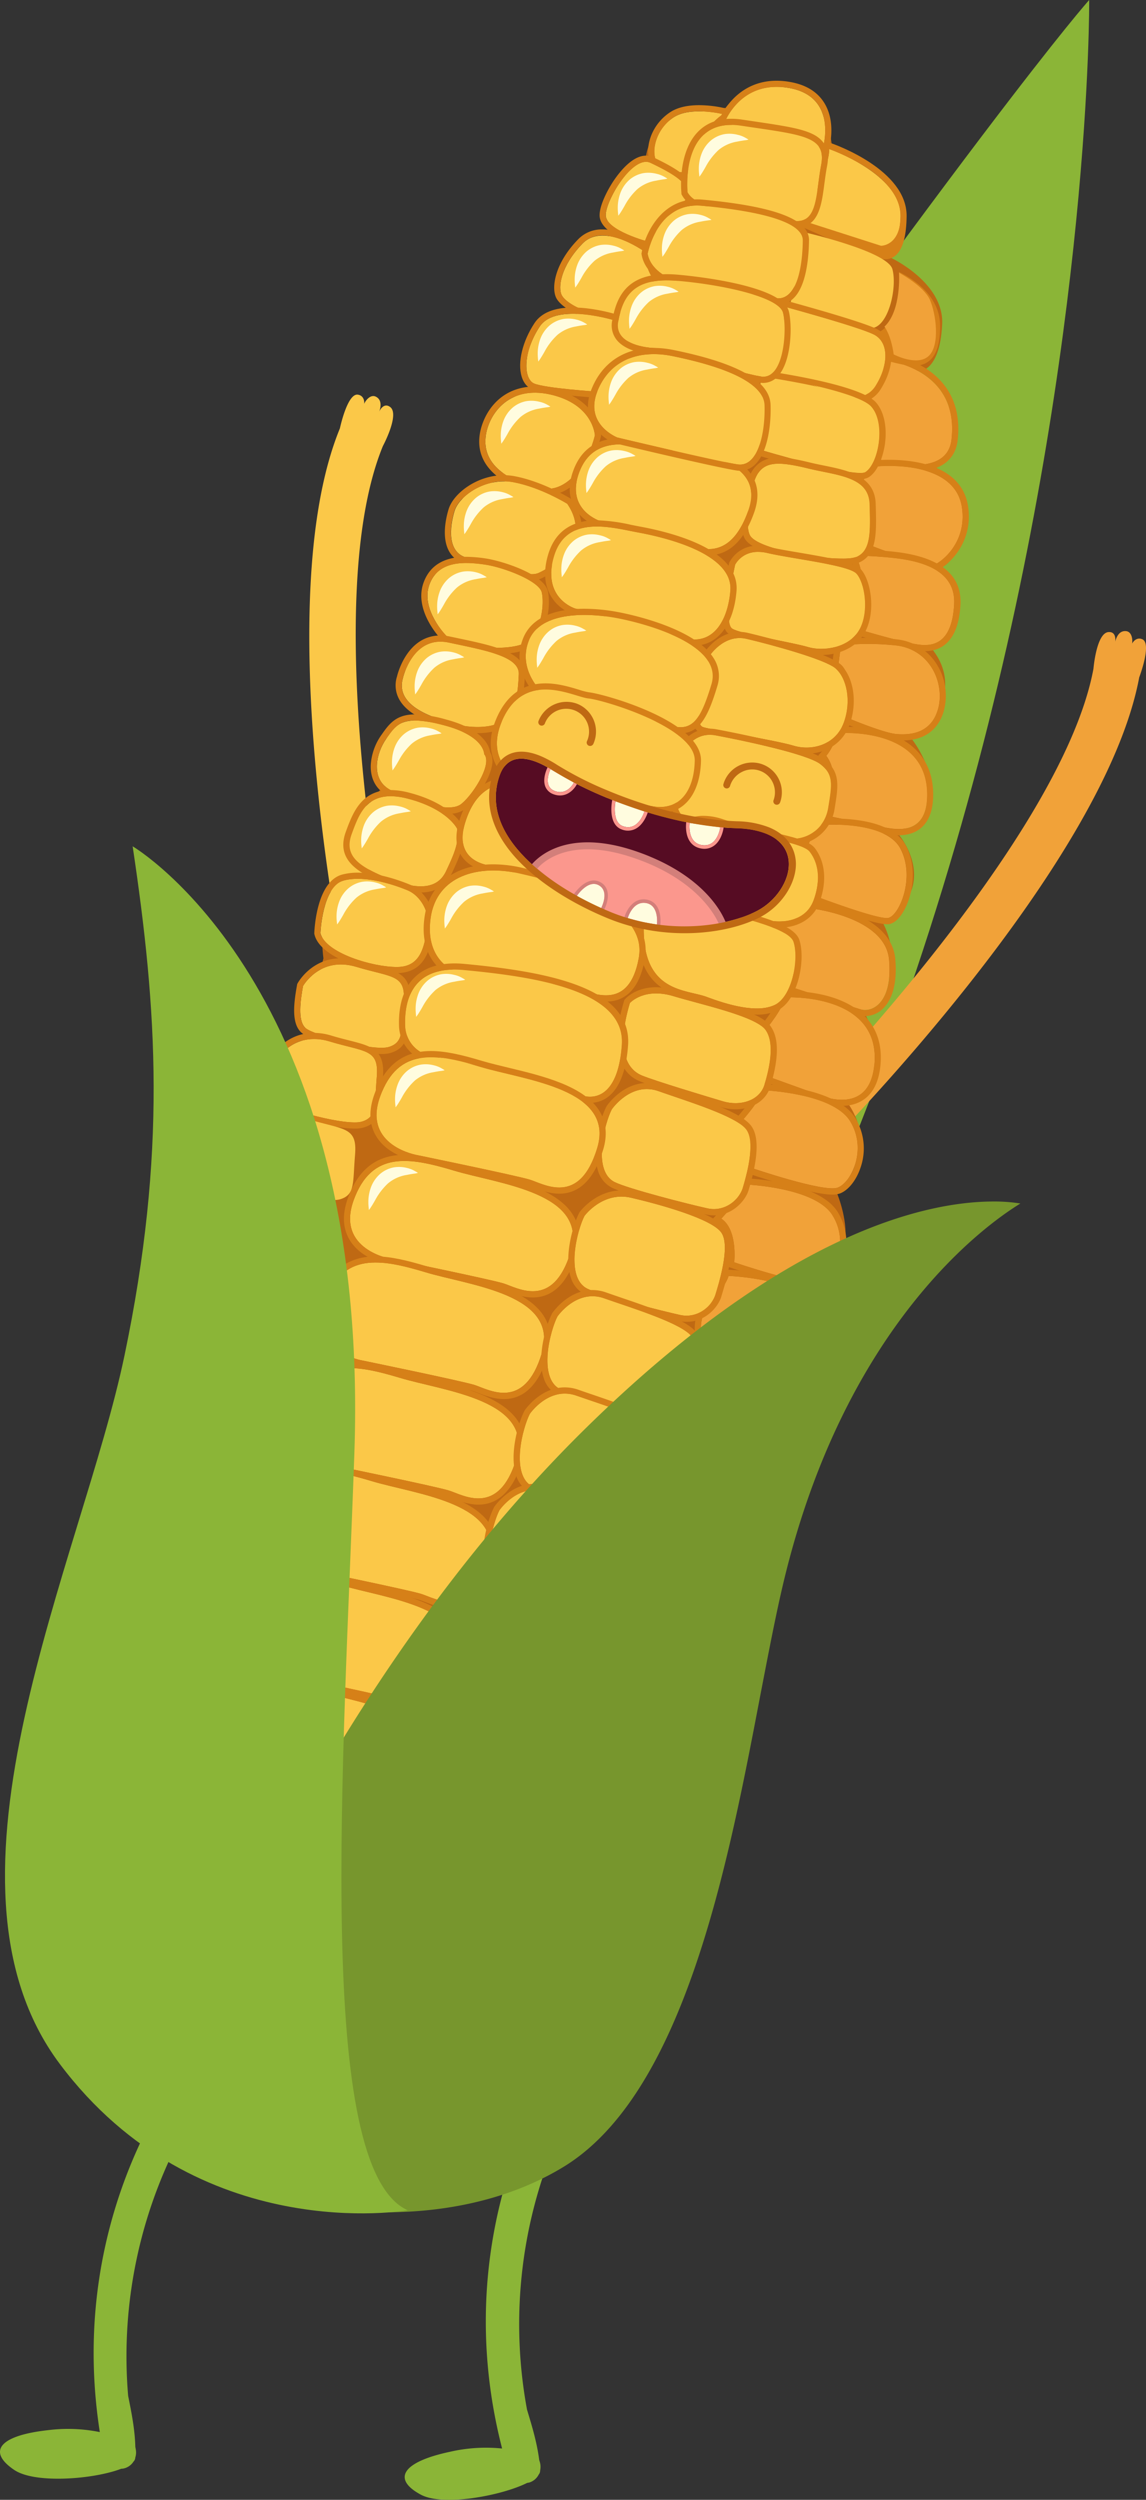 <svg xmlns="http://www.w3.org/2000/svg" width="495.45" height="1080" viewBox="0 0 495.45 1080"><rect x="0" y="0" width="495.45" height="1080" fill="#333333" stroke="none"/><g id="Слой_2" data-name="Слой 2"><g id="vegetable04_79343672"><g id="vegetable04_79343672-2" data-name="vegetable04_79343672"><path d="M165.53 192.72s7.34-13.65 3.18-16.85c-3-2.3-4.81 2.06-4.81 2.06s2.12-4.86-1.45-6.57c-2.21-1.07-4.37 1.54-5 3.14.15-1.22-.23-3.65-2.78-4-4.53-.57-7.72 14.56-7.72 14.56-31.5 76.85 2.93 240.62 4.41 247.55a10.07 10.07.0 0 0 19.69-4.2C170.65 426.8 136.37 263.88 165.53 192.72z" fill="#fbc848"/><path d="M83.5 888.43c-2.34 2.72-55.34 65.76-40.35 162.31a69.26 69.26.0 0 0-22.66-.8c-20.87 2.34-26.1 9.24-14.29 17.18 9 6.05 34.47 4 46.24-.55a5.62 5.62.0 0 0 .81-.06h0a6.79 6.79.0 0 0 4.45-3 2.76 2.76.0 0 0 .79-1.65v-.14a7.26 7.26.0 0 0 .2-3.57c-.06-.32-.11-.62-.18-.94-.2-7.72-1.64-14.73-3.11-22.13A203.08 203.08.0 0 1 81.76 916.65c2.8-4.48 4.6-6.85 4.6-6.85l-.57.18A121 121 0 0 1 94.2 898.1a7.36 7.36.0 0 0-.75-10.2A6.91 6.91.0 0 0 83.5 888.43z" fill="#8bb537"/><path d="M241.32 892.35c-2.06 2.94-48.63 70.88-24.24 165.49a69.32 69.32.0 0 0-22.63 1.43c-20.53 4.37-25.07 11.75-12.53 18.5 9.55 5.14 34.69.55 46-5.08a7.05 7.05.0 0 0 .8-.15h.06a6.8 6.8.0 0 0 4.12-3.45 2.75 2.75.0 0 0 .63-1.71s0-.1.0-.14a7.4 7.4.0 0 0-.15-3.58c-.1-.3-.18-.61-.27-.91-1-7.67-3.09-14.5-5.27-21.72a203.09 203.09.0 0 1 14.57-120.4c2.35-4.74 3.91-7.27 3.91-7.27l-.56.24a117.84 117.84.0 0 1 7.21-12.65 7.37 7.37.0 0 0-1.74-10.08A6.93 6.93.0 0 0 241.32 892.35z" fill="#8bb537"/><path d="M231.34 326C37.22 601.83 62.74 922.3 73.11 913.59 475.17 575.89 470.89.0 470.89.0S425.45 50.19 231.34 326z" fill="#8bb537"/><path d="M489.44 278.06c.3-1.72-.09-5.08-2.53-5.38-3.93-.49-4.78 4.73-4.78 4.73s.83-4.64-2.93-4.33c-5.22.43-6.47 15.87-6.47 15.87C458.63 364.56 341.45 482.82 340.27 484a10.06 10.06.0 0 0 14.25 14.21c5-5 122.77-123.92 138-205.57.0.0 5.53-14.44 1.41-16.42C491.61 275.12 490 277 489.44 278.06z" fill="#f1a239"/><path d="M162.51 378.42l.91.62S166.8 378.29 162.51 378.42z" fill="#d68018"/><path d="M404.15 201.59s6.11-1.44 8.54-14.13-15.79-27.1-15.79-27.1 9.36 1.08 10.43-20.23c.9-17.95-21.93-28.63-21.93-28.63s3.07-5.62 4.53-19.12S359.76 63.9 359.76 63.9 358.67 41.72 340.52 38s-26.85 8.63-26.85 8.63-12.37 1.11-22.74 4.71-11.84 17.1-11.84 17.1S275.4 67 267.59 79.27s-4.14 23.53-4.14 23.53-7.62-5.55-15.12 10.26S251.27 136 251.27 136s-11.41 1.91-19.61 9.77-.6 23.22-.6 23.22-7.31-2-16.89 10.42 8.15 31.34 8.15 31.34-15.89-8.37-23.47 6.56 7.6 25.16 7.6 25.16-12.13-6.05-19 7 5.9 26.2 5.9 26.2-12.61-1.54-17.61 12.27S189.24 309 189.24 309l-14.87 3.11c-14.87 3.11-4.46 29.8-4.46 29.8s-3.45-8.6-12.47 10c-7.69 15.86 2 24.29 5.07 26.46 4.29-.13.91.62.91.62l-.91-.62c-1.76.05-4.65.23-9.77.68-17.68 1.59-12.91 35-12.91 35C103.87 559.89 38.28 704.85 117.59 793c44.52 49.47 136.55 22.53 169.89-33C308 725.73 355.1 559.69 356.79 558.65s5.24-11.16 8-20.31-2.94-22.91-2.94-22.91 5.06-3.12 9.26-16S365.35 475 365.35 475s9.23 3.62 13.43-9.23-6.3-30.61-6.3-30.61 8.76-1.68 12.15-13.57-2.94-22.9-2.94-22.9 7.07-.63 12.15-13.56S388 359.84 388 359.84s7.87-1.59 13-13.64-6.87-27-6.87-27 7.07-.63 12.88-15.41-5.83-25.32-5.83-25.32 8.11 1.06 11.43-11.71S407.14 245 407.14 245s6.11-1.44 9.19-16.86S404.15 201.59 404.15 201.59z" fill="#bf6913"/><path d="M196.4 505.79c-19.42-5.82-35.74-8.73-43.5 12.75s16.21 25.36 16.21 25.36 42.35 8.72 48.42 10.53 21.6 11.76 29.23-13.72S215.81 511.6 196.4 505.79z" fill="#fbc848"/><path d="M208.32 506.11c-4.06-1-7.89-1.89-11.16-2.87-8.66-2.6-15.77-4.32-22.34-4.32-11.88.0-19.87 6.12-24.42 18.72-2.49 6.89-2.26 12.92.68 17.91 5.22 8.88 17.1 10.89 17.6 11 .31.07 42.19 8.7 48.08 10.46.68.21 1.48.52 2.39.87 2.9 1.13 6.87 2.67 11.18 2.67 8.81.0 15.2-6.4 19-19 1.82-6.06 1.38-11.49-1.31-16.16C241.53 514.07 223.12 509.66 208.32 506.11zm38.44 34.6c-4.1 13.68-10.47 17.15-16.43 17.15-5.15.0-10-2.58-12.8-3.43-6.07-1.81-48.42-10.53-48.42-10.53s-24-3.88-16.21-25.36c4.64-12.84 12.33-17 21.92-17 6.46.0 13.76 1.87 21.58 4.21C215.81 511.6 254.4 515.23 246.76 540.71z" fill="#d68018"/><path d="M183.91 549.65c-19.41-5.81-35.73-8.72-43.49 12.76s16.21 25.35 16.21 25.35S199 596.48 205 598.3s21.61 11.76 29.24-13.72S203.33 555.47 183.91 549.65z" fill="#fbc848"/><path d="M195.84 550c-4.06-1-7.89-1.89-11.16-2.87-8.66-2.59-15.77-4.32-22.34-4.32-11.88.0-19.87 6.13-24.42 18.73-2.49 6.89-2.26 12.91.68 17.91 5.22 8.88 17.1 10.89 17.6 11 .31.07 42.19 8.7 48.08 10.46.68.2 1.48.52 2.39.87 2.9 1.13 6.87 2.67 11.18 2.67 8.81.0 15.2-6.41 19-19 1.82-6.05 1.37-11.49-1.31-16.15C229.05 557.94 210.64 553.52 195.84 550zm38.44 34.61c-4.1 13.68-10.47 17.15-16.43 17.15-5.15.0-10-2.59-12.81-3.43-6.06-1.82-48.41-10.54-48.41-10.54s-24-3.87-16.21-25.35c4.64-12.84 12.33-17 21.92-17 6.45.0 13.76 1.87 21.57 4.21C203.33 555.47 241.92 559.1 234.28 584.58z" fill="#d68018"/><path d="M172.89 595.28c-19.42-5.82-35.74-8.72-43.5 12.76s16.21 25.35 16.21 25.35S188 642.11 194 643.93s21.6 11.76 29.24-13.72S192.3 601.1 172.89 595.28z" fill="#fbc848"/><path d="M184.82 595.6c-4.06-1-7.89-1.89-11.17-2.87-8.65-2.59-15.76-4.32-22.33-4.32-11.89.0-19.88 6.12-24.43 18.72-2.49 6.89-2.26 12.92.68 17.92 5.23 8.87 17.11 10.89 17.61 11 .31.07 42.19 8.7 48.08 10.46.67.2 1.48.52 2.38.87 2.9 1.13 6.88 2.67 11.18 2.67 8.81.0 15.2-6.41 19-19 1.81-6.05 1.37-11.49-1.31-16.16C218 603.57 199.61 599.15 184.82 595.6zm38.44 34.61c-4.1 13.67-10.47 17.15-16.44 17.15-5.15.0-10-2.59-12.8-3.43-6.07-1.82-48.42-10.54-48.42-10.54s-24-3.87-16.21-25.35c4.64-12.84 12.34-17 21.93-17 6.45.0 13.76 1.87 21.57 4.21C192.3 601.1 230.89 604.72 223.26 630.21z" fill="#d68018"/><path d="M160.83 639.94c-19.41-5.82-35.73-8.73-43.49 12.75s16.21 25.36 16.21 25.36 42.35 8.72 48.41 10.53 21.61 11.77 29.24-13.72S180.25 645.75 160.83 639.94z" fill="#fbc848"/><path d="M172.76 640.26c-4.06-1-7.89-1.89-11.16-2.87-8.66-2.6-15.77-4.32-22.34-4.32-11.89.0-19.88 6.12-24.42 18.72-2.49 6.89-2.27 12.92.68 17.91 5.22 8.88 17.1 10.89 17.6 11 .31.07 42.19 8.7 48.08 10.47.68.2 1.48.52 2.39.87 2.9 1.12 6.87 2.67 11.17 2.67 8.82.0 15.2-6.41 19-19 1.81-6.06 1.37-11.49-1.31-16.16C206 648.22 187.55 643.81 172.76 640.26zm38.44 34.6C207.1 688.54 200.73 692 194.76 692c-5.14.0-10-2.58-12.8-3.43-6.06-1.81-48.41-10.53-48.41-10.53s-24-3.88-16.21-25.36c4.64-12.83 12.33-17 21.92-17 6.45.0 13.76 1.87 21.57 4.21C180.25 645.75 218.84 649.38 211.2 674.86z" fill="#d68018"/><path d="M147.38 684.84c-19.41-5.82-35.74-8.73-43.49 12.75S120.09 723 120.09 723s42.35 8.72 48.42 10.53 21.6 11.77 29.24-13.72S166.8 690.65 147.38 684.84z" fill="#fbc848"/><path d="M159.31 685.16c-4.06-1-7.89-1.89-11.17-2.87-8.65-2.6-15.76-4.32-22.33-4.32-11.89.0-19.88 6.12-24.43 18.72-2.49 6.89-2.26 12.92.68 17.91 5.23 8.88 17.11 10.89 17.61 11 .31.07 42.19 8.7 48.08 10.46.68.21 1.48.52 2.38.88 2.91 1.12 6.88 2.66 11.18 2.66 8.81.0 15.2-6.4 19-19 1.81-6.06 1.37-11.49-1.31-16.16C192.52 693.12 174.1 688.71 159.31 685.16zm38.44 34.6c-4.1 13.68-10.47 17.15-16.44 17.15-5.14.0-10-2.58-12.8-3.43-6.07-1.81-48.42-10.53-48.42-10.53s-24-3.88-16.2-25.36c4.63-12.84 12.33-17 21.92-17 6.45.0 13.76 1.87 21.57 4.21C166.8 690.65 205.38 694.28 197.75 719.76z" fill="#d68018"/><path d="M133.93 729.74c-19.42-5.82-35.74-8.73-43.49 12.75s16.2 25.36 16.2 25.36 42.35 8.72 48.42 10.53 21.6 11.77 29.24-13.72S153.35 735.55 133.93 729.74z" fill="#fbc848"/><path d="M145.86 730.06c-4.06-1-7.89-1.89-11.17-2.87-8.65-2.6-15.76-4.33-22.33-4.33-11.89.0-19.88 6.13-24.43 18.73-2.49 6.89-2.26 12.92.68 17.91 5.23 8.88 17.11 10.89 17.61 11 .31.07 42.19 8.7 48.08 10.46.67.21 1.48.52 2.38.87 2.91 1.13 6.88 2.67 11.18 2.67 8.81.0 15.2-6.4 19-19 1.81-6.06 1.37-11.5-1.31-16.16C179.06 738 160.65 733.61 145.86 730.06zm38.44 34.6c-4.1 13.68-10.47 17.15-16.44 17.15-5.15.0-10-2.58-12.8-3.43-6.07-1.81-48.42-10.53-48.42-10.53s-24-3.88-16.2-25.36c4.63-12.84 12.33-17 21.92-17 6.45.0 13.76 1.87 21.57 4.21C153.35 735.55 191.93 739.18 184.3 764.66z" fill="#d68018"/><path d="M382.64 155.6c.54 4.79-8.92 16.5-8.92 16.5 7.95 4.37 6.63 26.45 6.63 26.45s28.93 9.1 31-8.56C415 158.87 382.64 155.6 382.64 155.6z" fill="#f1a239"/><path d="M382.9 153l-3.29-.33.38 3.28c.25 2.21-4.11 9.29-8.34 14.53l-2 2.48 2.79 1.53c4.46 2.44 5.75 15.48 5.25 23.95l-.12 2.08 2 .62a59.6 59.6.0 0 0 15.85 2.47c14.83.0 18-8.31 18.59-13.26 1.13-9.72-.91-17.91-6.08-24.35C398.85 154.68 383.55 153 382.9 153zm28.44 37c-1 8.7-8.55 10.9-15.94 10.9a57.36 57.36.0 0 1-15-2.34s1.32-22.08-6.63-26.45c0 0 9.46-11.71 8.92-16.5C382.64 155.6 415 158.87 411.34 190z" fill="#d68018"/><path d="M377.44 201.65l-5.58 7.58c5.58 5.64 5.22 26.7 5.22 26.7s23.12 8.9 25.91 8.42 15.28-9.16 12.88-25.13C412.59 197.38 377.44 201.65 377.44 201.65z" fill="#f1a239"/><path d="M384.29 198.65a67.93 67.93.0 0 0-7.18.35l-1.14.14-.68.93-5.58 7.59-1.35 1.83 1.61 1.62c3.48 3.52 4.58 17.06 4.45 24.77v1.86l1.74.67c5.24 2 22.67 8.62 26.6 8.62H403l.49-.06c4.38-.76 17.62-11 15.05-28.15C415.87 201.27 395.94 198.65 384.29 198.65zm18.7 45.7h-.26c-3.74.0-25.65-8.44-25.65-8.44s.36-21.06-5.22-26.7l5.58-7.58a62.32 62.32.0 0 1 6.84-.34c10.41.0 29.24 2.21 31.59 17.91C418.27 235.19 405.78 243.86 403 244.35z" fill="#d68018"/><path d="M385.7 241c-13.47-1.39-16-.67-16-.67 5.83 7 1.86 31.67 1.86 31.67s20 6 26.45 6.61 13.62-1.67 14.49-17.48C413.32 246.65 399.17 242.35 385.7 241z" fill="#f1a239"/><path d="M386 238.31c-5.58-.58-10-.87-13.16-.87a16.13 16.13.0 0 0-3.83.3l-3.9 1.12 2.59 3.13c3.69 4.45 2.74 20.49 1.28 29.55l-.37 2.3 2.23.67c.83.25 20.35 6.09 27 6.71.66.06 1.33.1 2 .1 6.52.0 14.49-3.49 15.4-20.08C415.9 248.1 406.08 240.39 386 238.31zm13.81 40.34c-.58.0-1.17.0-1.75-.08C391.6 278 371.58 272 371.58 272s4-24.63-1.86-31.67a14.08 14.08.0 0 1 3.09-.19c2.33.0 6.29.18 12.89.86 13.47 1.39 27.62 5.69 26.82 20.13S405.71 278.65 399.78 278.65z" fill="#d68018"/><path d="M387.69 278.9a110.36 110.36.0 0 0-24.12-.08l-1 7.65c7.35 4.18 3.53 23.54 3.53 23.54s15.84 6.72 21.66 7.15 14.62-.25 17.71-10.57S403 280.89 387.69 278.9z" fill="#f1a239"/><path d="M388 276.26a95 95 0 0 0-12.25-.74 112.61 112.61.0 0 0-12.54.66l-2.06.25-.26 2.06-1 7.64-.22 1.77 1.55.88c4.29 2.44 3.35 15 2.23 20.71l-.42 2.12 2 .85c1.66.7 16.42 6.91 22.51 7.35.81.06 1.67.1 2.57.1 11.67.0 16.17-6.83 17.88-12.55a25.53 25.53.0 0 0-3.19-20.65A23.23 23.23.0 0 0 388 276.26zm17.46 30.33c-2.69 9-9.72 10.66-15.33 10.66-.83.0-1.63.0-2.38-.09-5.82-.43-21.66-7.15-21.66-7.15s3.82-19.36-3.53-23.54l1-7.65a113.62 113.62.0 0 1 12.22-.63 92.39 92.39.0 0 1 11.9.71C403 280.89 408.59 296.28 405.5 306.59z" fill="#d68018"/><path d="M362.13 316.74c-2 6.68-4.91 9.77-4.91 9.77 7.1 9.4.8 26 .8 26s15.53 3.33 20 4 22.34 7.47 22.87-12.32C401.67 313.29 362.13 316.74 362.13 316.74z" fill="#f1a239"/><path d="M365.6 314c-2.29.0-3.7.13-3.7.13l-1.8.16-.52 1.73a24.28 24.28.0 0 1-4.31 8.72l-1.5 1.63 1.33 1.79c5.09 6.74 2 19.23.43 23.47l-1.1 2.9 3 .65c.64.14 15.66 3.36 20.12 4 .48.07 1.12.22 1.88.4a40.81 40.81.0 0 0 9 1.29c9.39.0 14.72-5.89 15-16.58.22-8.18-2.18-14.9-7.12-20C387.63 315.31 373.34 314 365.6 314zm22.9 44.23c-4.36.0-8.65-1.37-10.52-1.66-4.43-.66-20-4-20-4s6.3-16.63-.8-26c0 0 2.91-3.09 4.91-9.77.0.0 1.32-.11 3.47-.11 9.63.0 35.92 2.3 35.25 27.58C400.54 355.63 394.45 358.19 388.5 358.19z" fill="#d68018"/><path d="M353.53 356.48l-5.09 10.38c6.73 4 5 20.68 5 20.68s25.55 9.64 30.34 9.09 12.23-17.48 5.43-30.1S353.53 356.48 353.53 356.48z" fill="#f1a239"/><path d="M359.56 353.61c-3.75.0-6.27.22-6.27.22l-1.49.13-.66 1.35-5.09 10.38-1.08 2.2 2.11 1.26c4 2.36 4.25 13.23 3.75 18.13l-.2 2 1.91.73c2.52.94 24.78 9.28 30.83 9.28h.16.59c3.36-.39 5.83-4.22 7-6.46 3.75-7.19 5.35-18.49.46-27.55C386.4 355.63 371.3 353.61 359.56 353.61zm24.26 43a3 3 0 0 1-.45.0c-5.74.0-29.89-9.12-29.89-9.12s1.69-16.68-5-20.68l5.09-10.38s2.42-.21 6-.21c8.86.0 24.86 1.29 29.7 10.26C396.05 379.15 388.61 396.09 383.82 396.63z" fill="#d68018"/><path d="M349.42 392.28c-3.7 3.52-11.53 9.77-11.53 9.77 7.59 5.58 4.56 24.51 4.56 24.51s24.7 8.06 29.55 9.51 14-2.43 12.37-21.42S349.42 392.28 349.42 392.28z" fill="#f1a239"/><path d="M349.69 389.63l-1.22-.12-.89.84c-3.57 3.4-11.27 9.56-11.35 9.62l-2.71 2.17 2.8 2.06c5.12 3.76 4.22 17.44 3.51 21.94l-.36 2.24 2.16.71c1 .33 24.78 8.09 29.61 9.53A9.35 9.35.0 0 0 374 439a11.28 11.28.0 0 0 8.31-3.84c2.72-2.95 5.75-8.95 4.76-20.74C385.28 393.48 351.14 389.78 349.69 389.63zM374 436.35a6.76 6.76.0 0 1-1.95-.28c-4.85-1.45-29.55-9.51-29.55-9.51s3-18.93-4.55-24.51c0 0 7.82-6.25 11.52-9.77.0.0 33.37 3.38 34.95 22.37C385.76 431.31 378.93 436.35 374 436.35z" fill="#d68018"/><path d="M339.18 430.87c.12 4-8.19 14.08-8.19 14.08 7.23 6.79 1.23 20.2 1.23 20.2l21.48 7.75S375.6 483 378 460.34C381.26 428.65 339.18 430.87 339.18 430.87z" fill="#f1a239"/><path d="M340.92 428.17c-1.2.0-1.88.0-1.88.0l-2.6.14.08 2.6c.05 1.6-3.49 7.35-7.58 12.3l-1.59 1.93 1.82 1.7c5.75 5.41.67 17.07.61 17.18l-1.16 2.62 2.69 1 21.48 7.76a30 30 0 0 0 11.14 2.38c5.56.0 15.12-2.23 16.68-17.18.87-8.41-1.15-15.41-6-20.8C365.14 429.31 347.89 428.17 340.92 428.17zm37 32.17c-1.25 12-8 14.79-14 14.79a27.65 27.65.0 0 1-10.23-2.23l-21.48-7.75s6-13.41-1.23-20.2c0 0 8.31-10.08 8.19-14.08.0.0.63.0 1.74.0C348.82 430.83 380.86 432.54 378 460.34z" fill="#d68018"/><path d="M329.79 471c-1.63 5.46-10.37 14.75-10.37 14.75 7.16 4.79 5.59 18.86 5.59 18.86s31.19 10.67 37.13 8.48 12.92-16.62 5.33-28.81S329.79 471 329.79 471z" fill="#f1a239"/><path d="M329.89 468.37l-2.06-.07-.59 2c-1.19 4-7.45 11.23-9.76 13.69l-2.15 2.29 2.61 1.74c4.75 3.18 4.8 12.89 4.43 16.36l-.24 2.12 2 .69c1.06.37 26.19 8.92 35.73 8.92a9.22 9.22.0 0 0 3.18-.46c3.64-1.33 7.07-5.57 8.95-11.06a25.24 25.24.0 0 0-2.28-21.66C361.49 469.66 331.17 468.42 329.89 468.37zm32.25 44.75a6.63 6.63.0 0 1-2.26.3c-9.21.0-34.87-8.78-34.87-8.78s1.57-14.07-5.59-18.86c0 0 8.74-9.29 10.37-14.75.0.0 30.09 1.08 37.68 13.28S368.09 510.94 362.14 513.12z" fill="#d68018"/><path d="M322.22 511.74c-1.63 5.47-10.37 14.75-10.37 14.75 7.17 4.79 5.59 18.87 5.59 18.87s31.19 10.66 37.13 8.48 12.92-16.63 5.33-28.82S322.22 511.74 322.22 511.74z" fill="#f1a239"/><path d="M322.32 509.08l-2.06-.07-.59 2c-1.19 4-7.44 11.23-9.76 13.69L307.76 527l2.61 1.74c4.75 3.18 4.81 12.89 4.43 16.36l-.24 2.12 2 .7c1.07.36 26.19 8.91 35.73 8.91a9.22 9.22.0 0 0 3.18-.46c3.64-1.33 7.07-5.57 9-11.06a25.24 25.24.0 0 0-2.29-21.66C353.92 510.37 323.61 509.13 322.32 509.08zm32.25 44.76a6.93 6.93.0 0 1-2.26.29c-9.21.0-34.87-8.77-34.87-8.77s1.58-14.08-5.59-18.87c0 0 8.74-9.28 10.37-14.75.0.0 30.09 1.09 37.68 13.28S360.52 551.65 354.57 553.84z" fill="#d68018"/><path d="M315 551.24C313.38 556.7 304.65 566 304.65 566c-5.76 14.8 5.59 18.86 5.59 18.86s31.19 10.67 37.13 8.48 12.92-16.62 5.33-28.82S315 551.24 315 551.24z" fill="#f1a239"/><path d="M315.11 548.58l-2.05-.07-.59 2c-1.2 4-7.45 11.23-9.76 13.69l-.35.37-.19.48c-2.25 5.78-2.41 10.84-.49 15.05a14.53 14.53.0 0 0 7.66 7.29c1.1.38 26.22 8.93 35.76 8.93a9.24 9.24.0 0 0 3.19-.46c3.64-1.34 7.07-5.57 8.95-11.06A25.27 25.27.0 0 0 355 563.11C346.72 549.87 316.4 548.63 315.11 548.58zm32.26 44.75a6.66 6.66.0 0 1-2.27.3c-9.2.0-34.86-8.78-34.86-8.78s-11.35-4.06-5.59-18.86c0 0 8.73-9.29 10.37-14.75.0.0 30.09 1.08 37.68 13.27S353.32 591.15 347.37 593.33z" fill="#d68018"/><path d="M358.39 64.36c1 5.58-10.66 31.19-10.66 31.19l28 12.37s13.35 4 13.59-14.45S358.39 64.36 358.39 64.36z" fill="#fbc848"/><path d="M359.26 61.84 355 60.39l.77 4.43c.52 3-5 17.67-10.47 29.63l-1.11 2.45L346.65 98l28 12.36c.47.17 6 1.65 8 1.65 3.94.0 9.11-2.76 9.31-18.49C392.27 73.36 360.6 62.3 359.26 61.84zm21.61 44.34L347.73 95.55s11.64-25.61 10.66-31.19c0 0 31.19 10.67 31 29.11C389.18 106.34 380.87 106.18 380.87 106.18z" fill="#d68018"/><path d="M345.76 99.86c1.71 9.76-4 30.94-4 30.94s26.57 10.61 34.4 11 11.88-17.6 9.64-25.55S345.76 99.86 345.76 99.86z" fill="#fbc848"/><path d="M388.64 117.47c1.08 6.58-.53 17-4.88 22.78a10.63 10.63.0 0 1-3.93 3.36c2.38 3.37 2.81 12 2.81 12s8.09 2.42 12.2 2.42h.29c4-.12 11.59-1.16 11.28-17.78C406.17 127.44 394.18 120.16 388.64 117.47z" fill="#d68018"/><path d="M377.71 144.45c-6.92-3.39-38.6-12-38.6-12 1.94 4.55-5.19 29-5.19 29s16.56 4.3 23.66 7.09 16 6.12 21.18-2.25S384.63 147.85 377.71 144.45z" fill="#fbc848"/><path d="M378.88 142.06c-7.06-3.47-37.77-11.81-39.08-12.16l-5.3-1.44 2.16 5c.88 2.41-2 16-5.29 27.25l-.77 2.63 2.65.69c.17.0 16.49 4.29 23.36 7 3.5 1.37 8.29 3.25 12.82 3.25A12.9 12.9.0 0 0 381 167.73c3.9-6.33 5.32-13.23 3.81-18.45A11.28 11.28.0 0 0 378.88 142.06zm-.12 24.28a10.3 10.3.0 0 1-9.33 5.32c-3.91.0-8.13-1.61-11.85-3.07-7.1-2.79-23.66-7.09-23.66-7.09s7.13-24.48 5.19-29c0 0 31.68 8.59 38.6 12S383.91 158 378.76 166.34z" fill="#d68018"/><path d="M329 162.66c-.83 9.41-.84 31.48-.84 31.48s41.67 12.53 46 9.81c5.7-3.58 9-21.11 2.54-28.33S329 162.66 329 162.66z" fill="#fbc848"/><path d="M329.31 160l-5.2-.73 2.49 4.63c4.1 7.6.64 23.84-1 29.46l-.76 2.55 2.54.76c1.4.42 34.41 10.31 44.49 10.31a6.75 6.75.0 0 0 3.69-.79c4-2.52 6.23-9 7-14.21 1.06-7.46-.39-14.25-3.87-18.15C371.88 166.29 336.36 161 329.31 160zM374.1 204a4.6 4.6.0 0 1-2.27.39c-9.8.0-43.72-10.2-43.72-10.2s4.38-22.3-1.15-32.55c0 0 43.24 6.81 49.68 14S379.8 200.37 374.1 204z" fill="#d68018"/><path d="M349.31 202.36c-12.31-3-18-3-21.52 2s-6.25 23.11-3.33 27.29c4.66 6.66 39.83 11.69 46 8.9s5.88-10.8 5.52-22.81S361.63 205.38 349.31 202.36z" fill="#fbc848"/><path d="M356.31 201.15c-2.11-.43-4.26-.86-6.36-1.38-6-1.46-10.05-2.12-13.27-2.12-5 0-8.52 1.64-11.05 5.15-3.81 5.29-7.17 24.9-3.35 30.37 5 7.14 31.54 10.82 41.76 10.82 3.52.0 6-.34 7.48-1 7.73-3.53 7.45-12.67 7.07-25.32C378.22 205.61 366.58 203.24 356.31 201.15zm14.1 39.39a17.77 17.77.0 0 1-6.37.79c-12.2.0-35.82-4.32-39.58-9.69-2.92-4.18-.23-22.35 3.33-27.29 2-2.79 4.7-4 8.89-4 3.2.0 7.29.73 12.63 2.05 12.32 3 26.25 3.35 26.62 15.37S376.54 237.75 370.41 240.54z" fill="#d68018"/><path d="M331.89 238.92c-10.5-2.49-14.07 5-14.07 5-1.76 8.07-4.62 25.31-1.34 27.62s26.16 6 32.83 8 17.9.35 22.27-7.6 2.17-20.5-1.35-24.2S342.38 241.4 331.89 238.92z" fill="#fbc848"/><path d="M345.62 238.77c-5.05-.85-9.82-1.67-13.12-2.45a20.4 20.4.0 0 0-4.67-.57 13.61 13.61.0 0 0-12.42 7.06l-.13.28-.07.3c-2.63 12.09-4.81 27.17-.26 30.36 2.3 1.63 9.48 3.18 21 5.55 5.21 1.07 10.12 2.08 12.57 2.81A22.84 22.84.0 0 0 355 283c6.54.0 14.94-2.56 18.89-9.75 5.06-9.22 2.43-22.94-1.75-27.33C369.37 243 360.27 241.26 345.62 238.77zm26 33.19c-3.27 6-10.39 8.38-16.56 8.38a20.26 20.26.0 0 1-5.71-.78c-6.67-2-29.55-5.68-32.83-8S316.06 252 317.82 244a11 11 0 0 1 10-5.55 17.25 17.25.0 0 1 4.06.51c10.49 2.48 34.82 5.14 38.34 8.84S375.94 264 371.58 272z" fill="#d68018"/><path d="M322.69 276c-9.89-2.3-16.13 7.63-16.13 7.63-2.67 11.1-7.36 29.08-2.51 30.53s31.16 5.63 39.05 8 18.13-.32 21.65-9.85 1.2-19.47-3.53-23.54S332.58 278.31 322.69 276z" fill="#fbc848"/><path d="M323.29 273.42a15.46 15.46.0 0 0-3.56-.42c-9.52.0-15.19 8.84-15.43 9.22l-.23.37-.1.43-.51 2.11c-4.32 17.82-6.66 29.65-.17 31.59 2.27.68 8.51 1.84 15.73 3.18 8.92 1.65 19 3.53 23.32 4.81a22 22 0 0 0 6.34.92c8.63.0 15.75-4.75 18.57-12.4 3.64-9.87 1.79-21.25-4.3-26.48C356.47 281.19 323.62 273.5 323.29 273.42zm41.46 38.89C362 319.69 355.26 323 348.68 323a19.61 19.61.0 0 1-5.58-.81c-7.89-2.36-34.19-6.53-39.05-8s-.16-19.43 2.51-30.53c0 0 5-8 13.17-8a13 13 0 0 1 3 .34c9.89 2.3 33.8 8.7 38.53 12.76S368.26 302.79 364.75 312.31z" fill="#d68018"/><path d="M354.56 330.06c-5.95-4.43-33.29-10.1-45.18-12.34s-16 11.54-16 11.54c-1.39 6.86-3 20.93 2.67 24s35.14 6.21 43 8.58 17.35-2.74 19-12.81S360.5 334.49 354.56 330.06z" fill="#fbc848"/><path d="M356.15 327.92c-6.85-5.09-37.15-11.09-46.28-12.81a16.54 16.54.0 0 0-3-.3c-11.79.0-15.81 13.13-16 13.69-1.42 6.93-3.75 23 4 27.07 3.44 1.83 12.5 3.38 25.93 5.52 7.43 1.19 14.45 2.32 17.58 3.26a16.54 16.54.0 0 0 4.7.68 18.24 18.24.0 0 0 17.74-15.6C362.45 339.42 363.47 333.38 356.15 327.92zm2 21.07A15.53 15.53.0 0 1 343 362.37a13.84 13.84.0 0 1-3.93-.57c-7.89-2.37-37.33-5.55-43-8.58s-4.06-17.1-2.67-24c0 0 3.5-11.78 13.43-11.78a13.69 13.69.0 0 1 2.55.24c11.89 2.24 39.23 7.91 45.18 12.34S359.84 338.92 358.14 349z" fill="#d68018"/><path d="M311.85 356.56c-15.59-5.33-20.44 6.44-20.44 6.44-2.36 7.88-5 21 .49 22.63s28.09 7.75 36.41 10.9 19.9 2 23.41-7.53 1.69-16.68-1.64-21S327.45 361.89 311.85 356.56z" fill="#fbc848"/><path d="M332.44 359.23A193.69 193.69.0 0 1 312.71 354a26.13 26.13.0 0 0-8.44-1.53A16.43 16.43.0 0 0 289 362c-2.69 8.91-5.84 23.79 2.19 26.2 1.39.42 3.91 1.13 7 2 9.21 2.6 23.12 6.53 29.21 8.84a27.14 27.14.0 0 0 9.51 1.74c8.36.0 14.84-4.05 17.35-10.84 3.32-9 2.58-17.58-2-23.54C349.77 363.27 343.43 361.71 332.44 359.23zM351.72 389c-2.4 6.5-8.55 9.1-14.85 9.1a24.29 24.29.0 0 1-8.56-1.57c-8.32-3.15-30.95-9.27-36.41-10.9s-2.85-14.75-.49-22.63a13.83 13.83.0 0 1 12.86-7.83 23.31 23.31.0 0 1 7.58 1.39c15.6 5.33 34.89 7.14 38.23 11.45S355.24 379.48 351.72 389z" fill="#d68018"/><path d="M296.45 390.3c-12.13-3.64-18.13 9.77-18.13 9.77-.72 28.88 18.27 27.29 27.19 30.63s21.66 7.15 29.36 3.51 10.61-20 8.18-27.31S308.59 393.93 296.45 390.3z" fill="#fbc848"/><path d="M308.68 390.69c-4.51-1.09-8.56-2.08-11.46-2.94a16.91 16.91.0 0 0-4.85-.74c-11 0-16.26 11.48-16.48 12l-.22.49v.5c-.65 26.09 14.13 29.54 23.91 31.83a42 42 0 0 1 5 1.36c9.28 3.47 16.67 5.16 22.58 5.16a20.69 20.69.0 0 0 8.85-1.74c9.06-4.28 12.38-22.07 9.57-30.54C343.44 399.6 328.94 395.61 308.68 390.69zm26.19 43.52a18.05 18.05.0 0 1-7.71 1.48c-7 0-15.31-2.62-21.65-5-8.92-3.34-27.91-1.75-27.19-30.63.0.0 4.65-10.4 14.05-10.4a14 14 0 0 1 4.08.63c12.14 3.63 44.17 9.26 46.6 16.6S342.58 430.56 334.87 434.21z" fill="#d68018"/><path d="M291.07 430.34c-12.74-3.82-18.75 3-18.75 3-6.36 21.24-.71 28.88 5.17 31.3s27.12 8.79 35 11.15 16-.49 18-7.16 4.66-17.78.47-23.66S303.81 434.16 291.07 430.34z" fill="#fbc848"/><path d="M301.24 430.41c-3.42-.92-6.65-1.8-9.41-2.62a28.43 28.43.0 0 0-8.18-1.28c-8.77.0-13.14 4.84-13.32 5.05l-.39.43-.17.57c-7.37 24.6 1 32.19 6.71 34.52 6 2.48 27.26 8.84 35.26 11.24a21.71 21.71.0 0 0 6.25.93c7.36.0 13.28-3.88 15.08-9.88 3.7-12.36 3.73-20.86.09-26S317.69 434.87 301.24 430.41zm29.28 38.2c-1.53 5.11-6.66 8-12.53 8a19.29 19.29.0 0 1-5.49-.82c-7.88-2.36-29.12-8.72-35-11.15s-11.53-10.06-5.17-31.3c0 0 3.66-4.14 11.33-4.14a25.66 25.66.0 0 1 7.42 1.16c12.74 3.82 35.74 8.72 39.92 14.61S332.52 461.93 330.52 468.61z" fill="#d68018"/><path d="M284.71 471.41c-11.95-4.24-20.2 7.84-20.2 7.84-3 5.7-8.6 26.51 1.17 31.42 5.77 2.9 32.16 9.64 40.23 11.39s13.89-4.43 15.16-8.68 5.82-19.41 1.63-25.3S296.67 475.66 284.71 471.41z" fill="#fbc848"/><path d="M292.21 471.18c-2.39-.81-4.63-1.58-6.6-2.28a17.92 17.92.0 0 0-6-1h0c-10.42.0-17 9.49-17.3 9.9-2.79 5.2-6.69 18.81-3.81 27.87a11.93 11.93.0 0 0 6 7.43c6.17 3.1 33.07 9.92 40.86 11.62a16.07 16.07.0 0 0 3.36.36c8 0 13.57-6.36 14.92-10.88 4.17-13.91 4.57-22.94 1.25-27.61C321.17 481.35 308.45 476.71 292.21 471.18zm28.86 42.2a13.52 13.52.0 0 1-12.37 9 13 13 0 0 1-2.79-.31c-8.07-1.75-34.46-8.49-40.23-11.39-9.77-4.91-4.2-25.72-1.16-31.42.0.0 6-8.74 15.1-8.74a15.16 15.16.0 0 1 5.09.9c12 4.25 33.8 10.79 38 16.67S322.34 509.14 321.07 513.38z" fill="#d68018"/><path d="M272.9 517.47c-12.35-2.9-20.2 7.83-20.2 7.83-3 5.7-8.6 26.52 1.17 31.43 5.77 2.9 32.15 9.63 40.22 11.39s13.9-4.44 15.17-8.69 6.75-21.07 2.56-26.95S285.86 520.5 272.9 517.47z" fill="#fbc848"/><path d="M273.51 514.87a21.4 21.4.0 0 0-4.81-.56c-11.12.0-17.86 9-18.15 9.42-2.83 5.27-6.74 18.88-3.85 27.94a11.89 11.89.0 0 0 6 7.43c6.16 3.1 33.06 9.92 40.86 11.62a16 16 0 0 0 3.35.36c8.05.0 13.57-6.36 14.93-10.88l.24-.81c3.1-10.17 6.12-22.58 1.94-28.45C309.09 524.06 286.53 517.92 273.51 514.87zm35.75 44.56a13.53 13.53.0 0 1-12.38 9 13.14 13.14.0 0 1-2.79-.3c-8.07-1.76-34.45-8.49-40.22-11.39-9.77-4.91-4.2-25.73-1.17-31.43.0.0 6.1-8.33 16-8.33a18.06 18.06.0 0 1 4.2.5c13 3 34.73 9.13 38.92 15S310.53 555.19 309.26 559.43z" fill="#d68018"/><path d="M261.21 560.91c-11.95-4.24-20.2 7.83-20.2 7.83-3 5.71-8.61 26.52 1.16 31.43 5.78 2.9 32.16 9.63 40.23 11.39s13.89-4.44 15.17-8.68 5.81-19.42 1.62-25.3S273.16 565.15 261.21 560.91z" fill="#fbc848"/><path d="M268.7 560.68c-2.38-.82-4.63-1.58-6.6-2.28a17.93 17.93.0 0 0-6-1.06c-10.42.0-17 9.5-17.3 9.9-2.78 5.2-6.69 18.82-3.81 27.87a12 12 0 0 0 6 7.44c6.16 3.09 33.06 9.91 40.86 11.61a15.92 15.92.0 0 0 3.35.37c8.05.0 13.57-6.37 14.93-10.89 4.16-13.9 4.57-22.93 1.24-27.61C297.66 570.84 285 566.2 268.7 560.68zm28.87 42.2a13.53 13.53.0 0 1-12.38 9 13.07 13.07.0 0 1-2.79-.3c-8.07-1.76-34.45-8.49-40.23-11.39-9.77-4.91-4.19-25.72-1.16-31.43.0.0 6-8.73 15.1-8.73a15 15 0 0 1 5.1.9c12 4.24 33.8 10.79 38 16.67S298.84 598.63 297.57 602.88z" fill="#d68018"/><path d="M249.27 603c-12-4.25-20.2 7.83-20.2 7.83-3 5.7-8.6 26.52 1.17 31.43 5.77 2.9 32.16 9.63 40.23 11.39s13.89-4.44 15.16-8.68 5.82-19.42 1.63-25.3S261.23 607.2 249.27 603z" fill="#fbc848"/><path d="M256.77 602.72c-2.39-.81-4.63-1.57-6.61-2.27a17.87 17.87.0 0 0-6-1.06c-10.43.0-17 9.5-17.3 9.9-2.79 5.2-6.69 18.81-3.81 27.87a11.89 11.89.0 0 0 6 7.43c6.16 3.1 33.07 9.92 40.86 11.62a16.07 16.07.0 0 0 3.36.36c8 0 13.57-6.36 14.92-10.88 4.17-13.9 4.57-22.94 1.25-27.61C285.73 612.89 273 608.25 256.77 602.72zm28.86 42.21a13.52 13.52.0 0 1-12.37 9 13 13 0 0 1-2.79-.3c-8.07-1.76-34.46-8.49-40.23-11.39-9.77-4.91-4.2-25.73-1.17-31.43.0.0 6-8.74 15.11-8.74a15 15 0 0 1 5.09.91c12 4.24 33.8 10.78 38 16.67S286.9 640.68 285.63 644.93z" fill="#d68018"/><path d="M236.12 644.64c-12-4.24-20.2 7.83-20.2 7.83-3 5.71-8.6 26.52 1.17 31.43 5.77 2.9 32.16 9.63 40.23 11.39s13.89-4.43 15.16-8.68 5.82-19.42 1.63-25.3S248.08 648.88 236.12 644.64z" fill="#fbc848"/><path d="M243.62 644.41c-2.39-.81-4.63-1.58-6.61-2.28a17.83 17.83.0 0 0-6-1.06c-10.42.0-17 9.5-17.3 9.9-2.79 5.2-6.69 18.82-3.81 27.87a11.91 11.91.0 0 0 6 7.44c6.17 3.1 33.07 9.92 40.86 11.61a15.44 15.44.0 0 0 3.36.37c8 0 13.57-6.37 14.92-10.89 4.17-13.9 4.57-22.93 1.25-27.6C272.58 654.57 259.86 649.93 243.62 644.41zm28.86 42.2a13.52 13.52.0 0 1-12.37 9 13 13 0 0 1-2.79-.31c-8.07-1.76-34.46-8.49-40.23-11.39-9.77-4.91-4.2-25.72-1.17-31.43.0.0 6-8.73 15.11-8.73a15.16 15.16.0 0 1 5.09.9c12 4.24 33.8 10.79 38 16.67S273.75 682.36 272.48 686.61z" fill="#d68018"/><path d="M291.05 50.8c-7.46 5-9.74 14.38-7.19 19.11s13.32 4.66 13.32 4.66 4.85-18.5 15.46-25.24C312.64 49.33 298.51 45.76 291.05 50.8z" fill="#fbc848"/><path d="M302.25 45.44c-5.33.0-9.6 1.06-12.69 3.15-8.73 5.9-11.24 16.63-8 22.58 3.11 5.77 13.56 6.06 15.63 6.06h2.05l.55-2c.05-.17 4.73-17.57 14.32-23.66l5.22-3.31-6-1.52A50.46 50.46.0 0 0 302.25 45.44zm-5.07 29.13h0c-.61.0-10.81-.07-13.29-4.66s-.27-14.07 7.19-19.11c3.08-2.09 7.31-2.7 11.2-2.7a47.59 47.59.0 0 1 10.39 1.23C302 56.07 297.18 74.57 297.18 74.57z" fill="#d68018"/><path d="M281.23 70.34c-7.53-3.58-19.35 16-19.35 22.63s18.39 11.46 18.39 11.46 8.67-11.28 11.58-14.38 5.34-2.37 5.4-7S288.75 73.91 281.23 70.34z" fill="#fbc848"/><path d="M282.37 67.93a7.08 7.08.0 0 0-3.08-.69h0c-5.73.0-11 6.53-13.7 10.42-3.17 4.65-6.37 11.19-6.37 15.31.0 8 15.59 12.78 20.37 14l1.71.45 1.08-1.41c.09-.11 8.62-11.21 11.41-14.18A11.35 11.35.0 0 1 296 90.1c1.71-1.13 3.83-2.52 3.89-7C3e2 77.47 293 73 282.37 67.93zm9.48 22.12c-2.91 3.1-11.58 14.38-11.58 14.38S261.88 99.59 261.88 93c0-6.06 9.95-23.06 17.41-23.07a4.4 4.4.0 0 1 1.94.44c7.52 3.57 16.08 8.12 16 12.73S294.76 87 291.85 90.05z" fill="#d68018"/><path d="M280 109.65s-18.59-14.18-28.11-4.47-10.79 19.2-9 22.44c3 5.52 20.49 11.46 25 7.51S282.58 121 282.58 121 277.54 113.53 280 109.65z" fill="#fbc848"/><path d="M282.27 111.09l1.32-2.07-1.95-1.49c-.45-.34-11.14-8.41-21.13-8.41a14.1 14.1.0 0 0-10.49 4.2c-10.39 10.59-11.78 21.33-9.45 25.58 3 5.39 15.09 10.17 22.6 10.17 2.83.0 5-.65 6.48-1.94 4.5-3.95 14.39-13.83 14.81-14.25l1.55-1.55-1.22-1.82C283.09 117 281.27 112.64 282.27 111.09zm-14.38 24a7.15 7.15.0 0 1-4.72 1.28c-6.93.0-17.93-4.52-20.26-8.79-1.78-3.24-.51-12.73 9-22.44a11.58 11.58.0 0 1 8.59-3.4c9.2.0 19.52 7.87 19.52 7.87-2.49 3.88 2.55 11.34 2.55 11.34S272.38 131.19 267.89 135.13z" fill="#d68018"/><path d="M267.3 138.9s-26.74-8.82-34 2.22-7.11 22.49-2.43 24.55 27.36 3.56 27.36 3.56 14.07-18.26 21.11-17.48C279.32 151.75 267.18 148.12 267.3 138.9z" fill="#fbc848"/><path d="M270 138.93v-2l-1.86-.61c-.43-.14-10.63-3.47-20.42-3.47-8.1.0-13.7 2.27-16.65 6.76-5.19 7.87-7.37 16.92-5.56 23.05 1 3.33 2.86 4.77 4.27 5.39 5 2.19 25.89 3.63 28.26 3.79l1.42.1.87-1.13c5.12-6.64 14.55-16.47 18.54-16.47l1.23-5.18C280 149.18 269.87 146 270 138.93zm8.9 12.8c-7.17.0-20.65 17.5-20.65 17.5s-22.69-1.5-27.36-3.56-4.84-13.5 2.43-24.55c2.8-4.25 8.49-5.56 14.43-5.56 9.48.0 19.59 3.34 19.59 3.34-.12 9.22 12 12.85 12 12.85z" fill="#d68018"/><path d="M238 170.46c-18.57-4.24-27.22 9.21-28.08 18.69-1.28 13.87 14 20 24.68 21.86s19.55-10.59 22.58-22.91C257.19 188.1 256.57 174.7 238 170.46z" fill="#fbc848"/><path d="M238.6 167.86a33 33 0 0 0-7.34-.87c-16.13.0-23.18 13.11-24 21.92-1.33 14.51 13 22.28 26.88 24.72a15.52 15.52.0 0 0 2.61.23c11.56.0 20-13 23-25.12l.09-.37V188C259.82 187.35 258.91 172.5 238.6 167.86zm-1.84 43.34a12.1 12.1.0 0 1-2.15-.19c-10.68-1.88-26-8-24.68-21.86.75-8.25 7.39-19.5 21.33-19.5a29.92 29.92.0 0 1 6.75.81c18.56 4.24 19.18 17.64 19.18 17.64C254.36 199.59 246.47 211.2 236.76 211.2z" fill="#d68018"/><path d="M222 208.35c-11.9-2.24-23.5 5.8-25.5 12.48S193 239 202.3 241.09s25.12 8.85 30.46 6.48 23.82-13.27 12.5-29.91C245.26 217.66 233.86 210.59 222 208.35z" fill="#fbc848"/><path d="M247.14 215.7l-.47-.3c-.49-.3-12-7.36-24.21-9.67a25.48 25.48.0 0 0-4.63-.43c-11.48.0-21.82 7.78-23.91 14.76-1.31 4.37-3 12.56.35 18.32a11.08 11.08.0 0 0 7.44 5.3c2.73.63 6.1 1.68 9.66 2.79 6.69 2.09 13.61 4.26 18.43 4.26a9.86 9.86.0 0 0 4-.73c1.42-.63 13.95-6.46 17-17.21 1.55-5.43.41-11-3.4-16.62zm-14.38 31.87a7.53 7.53.0 0 1-3 .5c-6.87.0-19.57-5.17-27.5-7-9.28-2.12-7.83-13.59-5.83-20.26 1.77-5.9 11-12.87 21.36-12.87a21.64 21.64.0 0 1 4.14.39c11.89 2.24 23.29 9.31 23.29 9.31C256.58 234.3 238.1 245.2 232.76 247.57z" fill="#d68018"/><path d="M209.4 243.88c-8.25-1.15-19.9-2-23.78 8.74s7.29 22 7.29 22c6.8 6 30.28 7.09 35.73 2.11s6.73-15.84 5.58-20.81S217.65 245 209.4 243.88z" fill="#fbc848"/><path d="M209.77 241.24a59.4 59.4.0 0 0-8.23-.68c-9.55.0-15.75 3.76-18.42 11.16-4.4 12.18 7.39 24.28 7.9 24.79 5.08 4.5 15.78 6.05 23.44 6.05 4.39.0 12.31-.5 16-3.84 6.27-5.72 7.75-17.46 6.37-23.38C235.1 247.94 216.53 242.18 209.77 241.24zm18.88 35.51c-2.34 2.13-8 3.15-14.19 3.15-8.31.0-17.66-1.82-21.55-5.26.0.0-11.17-11.28-7.29-22 2.74-7.59 9.36-9.39 15.92-9.39a56.93 56.93.0 0 1 7.86.65c8.25 1.15 23.66 7.08 24.82 12.06S234.1 271.77 228.65 276.75z" fill="#d68018"/><path d="M194 277.61c-15.53-3.33-19.77 15.24-19.77 15.24-3.82 12.74 14.57 17.59 21.85 19.77s19.72 2.6 23.54-3.53 4.3-9.95 4.66-17.78S209.54 280.94 194 277.61z" fill="#fbc848"/><path d="M198.06 275.75l-3.5-.74a20.24 20.24.0 0 0-4.17-.46c-14.54.0-18.59 17-18.75 17.71a12.46 12.46.0 0 0 .91 9.8c4.1 7.58 15.63 11 21.82 12.83l.95.28a40.41 40.41.0 0 0 11.11 1.58c7.45.0 12.94-2.22 15.45-6.25 4.09-6.57 4.68-10.85 5.06-19.06C227.38 281.94 213.79 279.07 198.06 275.75zm21.56 33.34c-2.29 3.67-7.67 5-13.19 5a37.69 37.69.0 0 1-10.35-1.46c-7.28-2.18-25.67-7-21.85-19.77.0.0 3.57-15.64 16.16-15.64a17.48 17.48.0 0 1 3.61.4c15.54 3.33 30.64 5.88 30.28 13.7S223.44 303 219.62 309.09z" fill="#d68018"/><path d="M191.89 313.35c-17.77-4.67-20.26-.78-24.87 5.77s-6.3 16.63.25 21.23 25.79 11 31.49 7.45c4.58-2.87 14.49-17.47 10.55-22C209.31 325.84 209.67 318 191.89 313.35z" fill="#fbc848"/><path d="M192.57 310.77a53.92 53.92.0 0 0-13.16-2.13c-8.27.0-11.25 4.24-14.41 8.73a25.1 25.1.0 0 0-4.7 13c-.24 5.23 1.69 9.56 5.44 12.19 5.78 4.07 19.6 9 28.08 9a11.77 11.77.0 0 0 6.36-1.45c4.12-2.59 11.55-12.68 12.58-19.74a8 8 0 0 0-.86-5.45C211.46 322.08 208.72 315 192.57 310.77zm6.19 37a9.5 9.5.0 0 1-4.94 1.05c-8.06.0-21.33-4.83-26.55-8.5-6.55-4.6-4.86-14.68-.25-21.23 3.2-4.56 5.38-7.82 12.39-7.82a51.19 51.19.0 0 1 12.48 2.05c17.78 4.66 17.42 12.49 17.42 12.49C213.25 330.33 203.34 344.93 198.76 347.8z" fill="#d68018"/><path d="M176.43 345.08c-17.17-4.48-20.86 5.65-24.38 15.18s3 14.13 16 19.35 21.17 4.36 24.75-3.17 5.82-12.8 4.84-18.38C197.67 358.06 193.61 349.57 176.43 345.08z" fill="#fbc848"/><path d="M200.23 357.24l-.16-.33c-.18-.39-4.81-9.66-23-14.4a32.77 32.77.0 0 0-8.25-1.18c-12.66.0-16.33 9.95-19.28 17.94-4.68 12.69 6.08 18.22 17.5 22.81 5.88 2.36 10.74 3.5 14.86 3.5 6.21.0 10.8-2.76 13.29-8 3.78-7.94 6.17-13.63 5.07-20zm-7.4 19.2c-2.07 4.36-5.69 6.48-10.89 6.48-3.78.0-8.4-1.12-13.86-3.31-13-5.22-19.54-9.82-16-19.35C155 352.33 158 344 168.86 344a30.28 30.28.0 0 1 7.57 1.09c17.18 4.49 21.24 13 21.24 13C198.65 363.64 196.4 368.92 192.83 376.44z" fill="#d68018"/><path d="M176.45 384.76c-5.28-2.24-18.45-6.85-27.79-4.36s-10.12 22.76-10.12 22.76c2.07 8.55 22.69 14.73 33.31 14.61s11.52-9.78 12.92-16.63S181.73 387 176.45 384.76z" fill="#fbc848"/><path d="M177.49 382.31c-2.92-1.24-13.19-5.29-22.77-5.29a26.11 26.11.0 0 0-6.74.81c-10.93 2.91-12 22.95-12.1 25.22v.37l.09.36c2.5 10.33 24.46 16.65 35.58 16.65 12.28-.14 14.23-10.33 15.52-17.07l.33-1.69C189.07 393.32 183.63 384.92 177.49 382.31zm7.28 18.83c-1.4 6.85-2.3 16.5-12.92 16.63h-.32c-10.71.0-30.95-6.14-33-14.61.0.0.78-20.27 10.12-22.76a23.9 23.9.0 0 1 6.06-.72c8.3.0 17.52 3.29 21.73 5.08C181.73 387 186.16 394.28 184.77 401.14z" fill="#d68018"/><path d="M154 417.71C138.24 413 131 426 131 426c-1 5.64-2.54 15.11 1.16 18.2s29.37 10.12 35.92 8.12 5.4-7 6.43-19.24S169.79 422.44 154 417.71z" fill="#fbc848"/><path d="M162.79 417.33c-2.31-.59-5-1.26-8-2.17a25.86 25.86.0 0 0-7.42-1.14h0c-12.59.0-18.42 10.29-18.66 10.72l-.22.39-.07.42c-1.57 8.56-2.4 17 2.07 20.72 3.84 3.22 24.74 9.09 34.46 9.09a13.47 13.47.0 0 0 3.94-.47c7.13-2.18 7.44-7.52 7.9-15.6.1-1.77.21-3.74.4-6C178.19 421.22 172.4 419.76 162.79 417.33zm11.74 15.78c-1 12.26.12 17.23-6.43 19.24a11.39 11.39.0 0 1-3.16.35c-9.3.0-29.5-5.75-32.76-8.47-3.7-3.09-2.18-12.56-1.15-18.2.0.0 5.17-9.35 16.33-9.35a23.21 23.21.0 0 1 6.65 1C169.79 422.44 175.55 420.86 174.53 433.11z" fill="#d68018"/><path d="M142.38 449.93c-15.78-4.73-23 8.32-23 8.32-1 5.64-2.54 15.11 1.16 18.2s29.36 10.12 35.92 8.12 5.39-7 6.42-19.24S158.15 454.66 142.38 449.93z" fill="#fbc848"/><path d="M151.15 449.55c-2.31-.59-5-1.26-8-2.17a25.86 25.86.0 0 0-7.42-1.14c-12.58.0-18.42 10.28-18.66 10.72l-.21.38-.08.43c-1.56 8.56-2.39 17 2.07 20.72 3.84 3.21 24.75 9.09 34.46 9.09a13.59 13.59.0 0 0 3.95-.47c7.12-2.18 7.43-7.52 7.89-15.61.11-1.75.22-3.73.4-5.95C166.56 453.44 160.76 452 151.15 449.55zm11.74 15.78c-1 12.26.13 17.23-6.42 19.24a11.52 11.52.0 0 1-3.17.35c-9.3.0-29.5-5.75-32.75-8.47-3.7-3.09-2.19-12.56-1.16-18.2.0.0 5.17-9.35 16.33-9.35a23.33 23.33.0 0 1 6.66 1C158.15 454.66 163.92 453.08 162.89 465.33z" fill="#d68018"/><path d="M133 483.48c-15.78-4.72-23 8.32-23 8.32-1 5.65-2.54 15.11 1.16 18.2s29.36 10.12 35.92 8.12 5.39-7 6.42-19.23S148.76 488.21 133 483.48z" fill="#fbc848"/><path d="M338.64 684c-3.35 14.11-6.56 31-10 48.78-13.84 72.42-32.78 171.59-85.06 203.41-21.06 12.83-47.67 19.6-77 19.6-45.3.0-88.72-16-101.58-31.22 4.16-12.38 64-185.69 188.45-307.75 86.66-85 147.51-97.73 176.06-97.73a71.37 71.37.0 0 1 11.64.86C426.73 528.77 365.27 571.91 338.64 684z" fill="#77962d"/><path d="M153.19 628.32C160.29 426 57.35 365.64 57.35 365.64 67.93 436.26 72.15 498 53.8 585.73s-87.47 226.7-27.92 306S176.26 954.9 176.26 954.9C136 936.9 148.46 763.19 153.19 628.32z" fill="#8bb537"/><path d="M341.15 38c-21.35-3.75-28 15.23-28 15.23l42.6 10.65S362.51 41.79 341.15 38z" fill="#fbc848"/><path d="M341.61 35.42a33.27 33.27.0 0 0-5.86-.54c-18.76.0-25.05 17.33-25.11 17.51l-1 2.75 2.83.71L355.1 66.5l2.45.61.74-2.41c.15-.47 3.43-11.51-1.88-20.16C353.44 39.69 348.46 36.62 341.61 35.42zm14.14 28.5-42.6-10.65s5.51-15.72 22.59-15.72a31 31 0 0 1 5.41.49C362.51 41.79 355.75 63.92 355.75 63.92z" fill="#d68018"/><path d="M282.61 193.74c-8.86-1.34-25.85-6.42-32.15 10.2s9.47 21.35 9.47 21.35 26.21 5.21 36.77 9.69 20.46 3.51 26.81-14.44C332.45 195.26 291.47 195.07 282.61 193.74z" fill="#fbc848"/><path d="M287.39 191.57c-1.83-.17-3.34-.31-4.39-.47-.9-.13-1.89-.31-2.95-.5a66.36 66.36.0 0 0-11.5-1.31c-10.21.0-17.13 4.61-20.58 13.71-2.22 5.84-2.22 11.06.0 15.53 3.41 6.91 10.9 9.22 11.22 9.31.5.11 26.3 5.27 36.49 9.6a27.2 27.2.0 0 0 10.57 2.46c8.79.0 15.45-6.22 19.79-18.48 2.19-6.19 1.85-11.61-1-16.09C318 194.43 298.1 192.57 287.39 191.57zm36.12 29c-4.39 12.39-10.47 16.7-17.28 16.7A24.73 24.73.0 0 1 296.7 235c-10.56-4.48-36.77-9.69-36.77-9.69s-15.78-4.72-9.47-21.35c3.65-9.65 10.91-12 18.09-12 5.19.0 10.34 1.22 14.06 1.78C291.47 195.07 332.45 195.26 323.51 220.54z" fill="#d68018"/><path d="M275.71 230c-11.29-2.06-30.71-7.88-36.16 10.33s9.11 22.56 9.11 22.56 33.13 8.6 46.48 12.6 19.54-7.65 20.62-20.27C317.14 239 287 232.08 275.71 230z" fill="#fbc848"/><path d="M276.18 227.4l-3.23-.63a77.35 77.35.0 0 0-14.95-2c-11 0-18.07 5-21 14.76-3.17 10.57-.08 17 3.06 20.63a18.47 18.47.0 0 0 7.84 5.25c.42.11 33.32 8.66 46.47 12.6a20.28 20.28.0 0 0 5.84.91c10 0 17-9 18.2-23.5C319.89 238 292.59 230.39 276.18 227.4zm24 48.91a17.52 17.52.0 0 1-5.07-.8c-13.35-4-46.48-12.6-46.48-12.6s-14.56-4.36-9.11-22.56c3.06-10.21 10.51-12.87 18.45-12.87 6.22.0 12.75 1.63 17.71 2.54 11.28 2.06 41.43 8.94 40.05 25.22C314.83 266.14 310.08 276.31 300.21 276.31z" fill="#d68018"/><path d="M267.23 267.15c-12.5-2.42-33.37-3.38-38.59 9.6S235 299.8 235 299.8s44.3 10.58 54 13.49 13.54-.76 18.63-17.75S279.72 269.57 267.23 267.15z" fill="#fbc848"/><path d="M267.73 264.54A81.06 81.06.0 0 0 252.58 263c-13.93.0-23.06 4.41-26.41 12.75-5.85 14.57 6.51 25.59 7 26.05l.5.43.63.15c.45.11 44.34 10.59 53.86 13.45a21 21 0 0 0 6 1c8.27.0 12-7.22 16-20.55a14.11 14.11.0 0 0-1.54-11.78C300.73 271.51 273.18 265.59 267.73 264.54zm39.87 31c-4.07 13.58-7.34 18.65-13.44 18.65a18.08 18.08.0 0 1-5.19-.91c-9.71-2.9-54-13.48-54-13.48s-11.53-10.06-6.31-23.05c3.44-8.59 13.73-11.07 23.93-11.07a79.09 79.09.0 0 1 14.65 1.47C279.72 269.57 312.69 278.55 307.6 295.54z" fill="#d68018"/><path d="M254.36 301.75c-6.43-.61-28.4-13.31-37.84 11-6.92 17.88 9.6 25.36 9.6 25.36s46.35 8.6 56.42 10.29 17.47-5.35 17.83-19.78S260.79 302.35 254.36 301.75z" fill="#fbc848"/><path d="M254.61 299.1a31.42 31.42.0 0 1-4.36-1.13c-3.8-1.16-9-2.73-14.41-2.73-10.2.0-17.53 5.58-21.8 16.59-6.19 16 4.47 25.8 11 28.74l.3.14.31.06c.47.08 46.5 8.62 56.47 10.3a20.11 20.11.0 0 0 3.32.28c10.52.0 17.27-8.67 17.62-22.63C303.47 311.39 260.52 299.65 254.61 299.1zm30.81 49.59a17 17 0 0 1-2.88-.25c-10.07-1.69-56.42-10.29-56.42-10.29s-16.52-7.48-9.6-25.36c4.57-11.78 12.07-14.89 19.32-14.89 7.74.0 15.2 3.54 18.52 3.85 6.43.6 46.37 12.47 46 26.91C300.05 341.68 294 348.69 285.42 348.69z" fill="#d68018"/><path d="M233.4 340.33c-14.56-4.36-26.94-2.78-32.39 15.42s13 18.44 13 18.44 34.83 11.76 47 15.39 19.66.6 25.48-18.82S248 344.69 233.4 340.33z" fill="#fbc848"/><path d="M243.33 340.14c-3.62-.88-6.79-1.65-9.17-2.36a44.59 44.59.0 0 0-12.8-2.15h0c-11.35.0-19.05 6.51-22.9 19.36-1.89 6.3-1.4 11.47 1.46 15.37 4.1 5.57 11.64 6.36 13.59 6.47 3.74 1.26 35.31 11.89 46.69 15.3a30 30 0 0 0 8.53 1.45c9.57.0 15.63-6.6 20.26-22.05a13.42 13.42.0 0 0-1.2-10.88C281.34 349.4 259.37 344.05 243.33 340.14zm43.11 30.62c-4.47 14.9-9.93 20.15-17.71 20.15a27.36 27.36.0 0 1-7.77-1.33c-12.13-3.63-47-15.39-47-15.39s-18.44-.24-13-18.44c3.87-12.91 11.21-17.46 20.35-17.46a42.62 42.62.0 0 1 12 2C248 344.69 292.25 351.35 286.44 370.76z" fill="#d68018"/><path d="M224.92 377.46c-18.56-4.24-36 1.11-38.7 18.82s9.11 22.57 9.11 22.57c2.43.73 47.08 6.17 54.36 8.35S272 436.53 276.14 414 243.49 381.7 224.92 377.46z" fill="#fbc848"/><path d="M225.51 374.87a55.11 55.11.0 0 0-12.25-1.45c-16.46.0-27.56 8.4-29.67 22.47-2.94 19.55 10.17 25.19 10.73 25.42 1.24.39 5.23.95 16.38 2.48 13.47 1.85 33.81 4.64 38.23 6l1.94.62c3.14 1 7 2.31 11.1 2.31 8.93.0 14.58-6.14 16.79-18.24C283.56 388.12 239.87 378.14 225.51 374.87zM276.14 414C273.8 426.78 267.94 430 262 430c-4.54.0-9.13-1.87-12.28-2.81-7.28-2.18-51.93-7.62-54.36-8.35.0.0-11.77-4.85-9.11-22.57 2.09-13.91 13.32-20.2 27-20.2a52.56 52.56.0 0 1 11.66 1.38C243.49 381.7 280.26 391.39 276.14 414z" fill="#d68018"/><path d="M200.55 419.09c-22.42-2.11-25.79 13.19-25.37 24.29a13.56 13.56.0 0 0 10.94 12.75c17.52 3.52 54.14 11.21 60.92 15.24 9 5.33 20.14 3.39 21.83-19.91S232.7 422.11 200.55 419.09z" fill="#fbc848"/><path d="M200.8 416.44q-2.25-.21-4.26-.21c-7.62.0-13.57 2.17-17.69 6.45-4.48 4.66-6.67 11.85-6.33 20.8a16.19 16.19.0 0 0 13.08 15.26c33.1 6.65 55.56 12.23 60.08 14.92a18.64 18.64.0 0 0 9.35 2.83c5.49.0 14.93-3.23 16.5-24.84C273.34 426.65 236.79 419.82 200.8 416.44zM255 473.83a15.94 15.94.0 0 1-8-2.46c-6.78-4-43.4-11.72-60.92-15.24a13.56 13.56.0 0 1-10.94-12.75c-.4-10.4 2.54-24.49 21.36-24.49 1.26.0 2.6.07 4 .2 32.15 3 70 9.07 68.32 32.37C267.67 468.07 261.64 473.83 255 473.83z" fill="#d68018"/><path d="M207.84 461c-19.41-5.82-35.73-8.72-43.49 12.75s16.21 25.36 16.21 25.36 42.35 8.72 48.42 10.54 21.6 11.76 29.23-13.73S227.26 466.76 207.84 461z" fill="#fbc848"/><path d="M219.77 461.27c-4.06-1-7.89-1.89-11.16-2.87-8.66-2.6-15.77-4.32-22.34-4.32-11.88.0-19.87 6.12-24.43 18.72-2.48 6.89-2.25 12.92.69 17.91 5.22 8.88 17.1 10.89 17.6 11 .31.06 42.19 8.69 48.08 10.46.68.2 1.48.51 2.39.87 2.9 1.12 6.87 2.67 11.18 2.67 8.81.0 15.2-6.41 19-19.05 1.82-6.06 1.37-11.49-1.31-16.16C253 469.23 234.57 464.82 219.77 461.27zm38.44 34.6c-4.1 13.68-10.47 17.15-16.43 17.15-5.15.0-10-2.58-12.8-3.42-6.07-1.82-48.42-10.54-48.42-10.54s-24-3.88-16.21-25.36c4.64-12.83 12.33-17 21.92-17 6.45.0 13.76 1.87 21.57 4.21C227.26 466.76 265.85 470.39 258.21 495.87z" fill="#d68018"/><path d="M320.41 54.31c-26.57-4-23.16 28.76-23.16 28.76 5.1 9.46 34 10.18 45.26 12.24s10.07-11.53 12.49-24S347 58.3 320.41 54.31z" fill="#fbc848"/><path d="M326.56 52.52l-5.75-.85a31.63 31.63.0 0 0-4.69-.36c-6.18.0-11.19 2.08-14.89 6.18-8.26 9.17-6.7 25.18-6.63 25.86v.52l.25.46c4.61 8.55 22.79 10.64 37.41 12.31 3.81.44 7.21.83 9.72 1.29a14.89 14.89.0 0 0 2.62.25c9.34.0 10.6-9.57 11.81-18.83.33-2.47.66-5 1.15-7.56.82-4.2.34-7.48-1.47-10C352.27 56.31 343.14 55 326.56 52.52zM355 71.28c-2.26 11.64-1.35 24.24-10.35 24.24a12 12 0 0 1-2.14-.21c-11.28-2.06-40.16-2.78-45.26-12.24.0.0-3-29.1 18.87-29.1a28.81 28.81.0 0 1 4.29.34C347 58.3 357.42 58.78 355 71.28z" fill="#d68018"/><path d="M303.44 88.89C284.14 87.08 280 109.65 280 109.65c1 5.58 6.31 9.83 12.38 11.64s32.64 5.82 42.71 7.51 11.86-15.73 12-25S322.73 90.71 303.44 88.89z" fill="#fbc848"/><path d="M303.69 86.24c-.83-.08-1.64-.11-2.42-.11-15.55.0-22.41 15.07-23.86 23l-.09.47.08.47c1.08 6.16 6.54 11.42 14.24 13.73 4.8 1.44 21.45 4.11 33.61 6.06 3.74.6 7.05 1.13 9.43 1.53a11.06 11.06.0 0 0 1.78.15c11.26.0 13.16-17.35 13.3-27.7C349.87 94.81 335.23 89.21 303.69 86.24zm32.77 42.68a7.85 7.85.0 0 1-1.34-.12c-10.07-1.69-36.64-5.69-42.71-7.51S281 115.23 280 109.65c0 0 3.8-20.86 21.24-20.86.7.0 1.42.0 2.17.1 19.29 1.82 43.77 5.74 43.65 15C347 112.65 345.35 128.92 336.46 128.92z" fill="#d68018"/><path d="M292.41 121.29c-18.08-1.45-23.05 6.32-25.11 17.61s16.38 11.52 16.38 11.52S318.87 161 329 162.66s11.39-20.39 9.57-27.55S310.49 122.74 292.41 121.29z" fill="#fbc848"/><path d="M292.62 118.64c-1.53-.12-3-.18-4.33-.18-17.6.0-21.81 10.09-23.61 20a10.07 10.07.0 0 0 2 8.48c4.49 5.45 14.23 6.1 16.54 6.17 3.88 1.16 35.55 10.58 45.24 12.21a9 9 0 0 0 1.52.13 8.7 8.7.0 0 0 7-3.71c5.36-6.89 5.49-21.61 4.05-27.25C338 122.42 294.48 118.79 292.62 118.64zM330 162.75a6.72 6.72.0 0 1-1.07-.09c-10.07-1.7-45.27-12.24-45.27-12.24s-18.44-.24-16.38-11.52c1.89-10.38 6.25-17.78 21-17.78 1.29.0 2.66.06 4.12.17 18.08 1.45 44.29 6.66 46.11 13.82C340.28 142 339.11 162.75 330 162.75z" fill="#d68018"/><path d="M290.6 153.81c-13.71-2.78-26.81 1.23-32.39 15.42S266.83 189 266.83 189s43.2 10.3 52.06 11.63 12-13.6 11.64-25.61S304.31 156.6 290.6 153.81z" fill="#fbc848"/><path d="M291.13 151.2a43 43 0 0 0-8.45-.88c-12.83.0-22.4 6.37-27 17.94-5.18 13.19 4.36 21 10.13 23.23 2.12.53 43.77 10.45 52.63 11.78a9.6 9.6.0 0 0 1.49.11 9.37 9.37.0 0 0 6.83-3c5.12-5.27 6.65-16.58 6.38-25.4C332.87 164.66 319.12 156.89 291.13 151.2zM320 200.72a8.11 8.11.0 0 1-1.09-.08C310 199.31 266.83 189 266.83 189s-14.2-5.58-8.62-19.78C262.7 157.81 272.06 153 282.68 153a40.23 40.23.0 0 1 7.92.83c13.71 2.79 39.56 9.21 39.93 21.22C330.88 186.54 328 200.72 320 200.72z" fill="#d68018"/><path d="M318.46 357.83c-32.09-1.08-65.06-15.75-79.32-24.85s-20.66-4.89-23.1 2C206.55 361.6 239 383.81 264 394s50.6 6.17 63.31-.46C343.61 385.05 350.55 358.89 318.46 357.83z" fill="#560c23"/><path d="M239.84 341.74c5.5 2.09 8.28-3.64 8.28-3.64L238 332.3S234.34 339.66 239.84 341.74z" fill="#fffcdf"/><path d="M238.77 331l-1.37-.79-.71 1.43c-.23.46-2.21 4.59-1 8a5.77 5.77.0 0 0 3.33 3.39l.24.1c5.36 2 9-2 10.16-4.4l.62-1.27-1.21-.69zm1.07 10.75-.19-.07c-5.22-2.19-1.63-9.37-1.63-9.37l10.1 5.8S245.34 343.83 239.84 341.74z" fill="#fb978d"/><path d="M269.3 356.94c6.75 2.42 9.29-6.36 9.29-6.36l-12.48-4.39S264.3 355.13 269.3 356.94z" fill="#fffcdf"/><path d="M266.61 344.77 265 344.2l-.35 1.7c-.08.41-1.93 9.91 3.86 12.34l.29.11a7.15 7.15.0 0 0 5.95-.27c3.75-1.94 5.23-6.88 5.29-7.09l.39-1.36-1.32-.47zm2.69 12.17-.22-.09c-4.73-2-3-10.66-3-10.66l12.48 4.39S276.05 359.36 269.3 356.94z" fill="#fb978d"/><path d="M303.62 365.13c6.69.9 7.77-7.7 7.77-7.7l-13.23-1.89S296.93 364.22 303.62 365.13z" fill="#fffcdf"/><path d="M298.39 354.05l-1.5-.21-.21 1.5c-.05.34-1.11 8.31 4.68 10.73a8.16 8.16.0 0 0 2 .55 7.17 7.17.0 0 0 5.55-1.41c3.25-2.52 3.89-7.4 3.92-7.61l.18-1.45-1.44-.21zm5.23 11.08a6.76 6.76.0 0 1-1.68-.45c-4.79-2-3.78-9.14-3.78-9.14l13.23 1.89S310.31 366 303.62 365.13z" fill="#fb978d"/><path d="M274.37 369.18c-32.68-11.14-44.11 6.23-44.11 6.23s13.9 13.71 38.57 22.15c23.91 8.18 44 2.58 44 2.58S307.05 380.32 274.37 369.18z" fill="#fb978d"/><path d="M281.28 370.19c-2-.87-4.21-1.68-6.41-2.44-33.39-11.38-45.36 6.09-45.85 6.84.0.0 12.93 12.73 38 22.8 23.61 9.46 47.16 2.32 47.16 2.32C314 399 308.73 381.69 281.28 370.19zm-11.95 25.94c-2.52-.85-5-1.81-7.49-2.84a109.45 109.45.0 0 1-29.55-18.05c3-3.43 14.77-13.78 41.59-4.63 2.14.73 4.24 1.52 6.23 2.35 21.43 9 28.72 21.78 30.66 26.11A81.3 81.3.0 0 1 269.33 396.13z" fill="#d37f7a"/><path d="M258.63 382.34c-4.59-2.28-9.24 4.73-9.24 4.73A44.34 44.34.0 0 0 254 390c4.1 1.77 5.76 2.59 5.76 2.59S263.92 385 258.63 382.34z" fill="#fffcdf"/><path d="M259.31 381l-.36-.16c-5.57-2.33-10.59 5.1-10.8 5.42l-.81 1.22 1.18.84a44.06 44.06.0 0 0 4.88 3.05c4 1.74 5.69 2.56 5.7 2.56l1.28.63.69-1.27c.11-.19 2.59-4.8 1.43-8.6A6 6 0 0 0 259.31 381zm.46 11.58s-1.66-.82-5.76-2.59a44.34 44.34.0 0 1-4.62-2.91s4.47-6.74 9-4.85l.27.12C263.92 385 259.77 392.57 259.77 392.57z" fill="#d37f7a"/><path d="M279.3 390.15c-5.81-1-7.9 6.51-7.9 6.51s4.61 1.27 6.21 1.62 6.39 1.16 6.39 1.16S285.1 391.13 279.3 390.15z" fill="#fffcdf"/><path d="M281.1 389.1h0a7 7 0 0 0-1.54-.45c-5.64-1-8.75 4.56-9.6 7.61l-.4 1.45 1.43.39c.19.06 4.67 1.28 6.29 1.64s6.26 1.14 6.46 1.18l1.53.25.21-1.56C285.52 399.29 286.51 391.37 281.1 389.1zm2.9 10.34s-4.79-.81-6.39-1.16-6.21-1.62-6.21-1.62 2.09-7.49 7.9-6.51a5.5 5.5.0 0 1 1.21.34C284.94 392.35 284 399.44 284 399.44z" fill="#d37f7a"/><path d="M332.66 357.51h0a40 40 0 0 0-14-2.69c-22.94-.77-45-8.68-56.08-13.34a148.89 148.89.0 0 1-21.76-11.05 48 48 0 0 0-7-3.76c-5.32-2.23-9.89-2.52-13.58-.86-3.14 1.41-5.53 4.23-6.93 8.14-4.56 12.82-.66 26.09 11.3 38.4s28.48 20.36 37.23 24l1.06.44c24.89 10.19 51.56 6.84 65.8-.58 9.2-4.79 15.67-14.68 15.39-23.49C343.79 365.89 339.76 360.49 332.66 357.51zm-5.39 36.05c-12.71 6.63-38.36 10.67-63.31.46l-1-.43c-24.8-10.39-56.26-32.35-46.89-58.65 2-5.7 6.79-9.57 16.53-5.49a44.29 44.29.0 0 1 6.57 3.53 153.47 153.47.0 0 0 22.2 11.28c16.07 6.74 36.77 12.89 57.12 13.57a36.66 36.66.0 0 1 13 2.46C348 367.19 340.86 386.48 327.27 393.56z" fill="#bf6913"/><path d="M249.86 304.19a13 13 0 0 0-16.92 7c0 .08-.06.16-.11.28a1.5 1.5.0 0 0 .81 1.93h0a1.5 1.5.0 0 0 1.94-.86l.07-.21a9.88 9.88.0 1 1 18.21 7.67l-.08.16a1.49 1.49.0 0 0 .74 2 1.54 1.54.0 0 0 2-.78l.11-.23A12.94 12.94.0 0 0 249.86 304.19z" fill="#bf6913"/><path d="M329.18 330.06a13 13 0 0 0-16.33 8.36c0 .08.0.16-.08.28a1.5 1.5.0 0 0 .84 1.82l.15.05a1.49 1.49.0 0 0 1.86-1 1.62 1.62.0 0 0 .06-.22 10.09 10.09.0 0 1 5-5.81A9.79 9.79.0 0 1 334 337.88a10 10 0 0 1 .5 7.65 1.34 1.34.0 0 0-.07.18 1.47 1.47.0 0 0 .9 1.89 1.51 1.51.0 0 0 1.92-.94l.09-.23A12.88 12.88.0 0 0 329.18 330.06z" fill="#bf6913"/><path d="M318.88 58.23a14 14 0 0 0-5.55-.3 12.77 12.77.0 0 0-6.07 2.83 14.07 14.07.0 0 0-3.81 5.31 18.56 18.56.0 0 0-1.26 5.22c-.25 3.13.31 5 .09 5 .12.21 1.41-1.76 2.77-4.17a27.66 27.66.0 0 1 5.66-7.36 16.87 16.87.0 0 1 8.05-3.59c1.34-.28 2.56-.47 3.42-.57s1.4-.28 1.4-.28a11.47 11.47.0 0 0-1.21-.74A11.94 11.94.0 0 0 318.88 58.23z" fill="#fffcdf"/><path d="M302.9 92.84a13.93 13.93.0 0 0-5.54-.3 12.81 12.81.0 0 0-6.08 2.83 14.29 14.29.0 0 0-3.81 5.31 18.51 18.51.0 0 0-1.25 5.22c-.25 3.13.3 5 .08 5 .13.21 1.42-1.76 2.77-4.17a27.86 27.86.0 0 1 5.66-7.36 16.87 16.87.0 0 1 8.06-3.59c1.34-.28 2.56-.47 3.42-.57S307.6 95 307.6 95a9 9 0 0 0-1.2-.74A11.9 11.9.0 0 0 302.9 92.84z" fill="#fffcdf"/><path d="M288.7 123.9a13.93 13.93.0 0 0-5.54-.3 12.85 12.85.0 0 0-6.08 2.83 14.29 14.29.0 0 0-3.81 5.31A18.94 18.94.0 0 0 272 137c-.25 3.13.3 5 .09 5 .12.2 1.41-1.76 2.76-4.17a27.86 27.86.0 0 1 5.66-7.36 16.87 16.87.0 0 1 8.06-3.59c1.34-.28 2.56-.47 3.42-.57s1.39-.28 1.39-.28a10.52 10.52.0 0 0-1.2-.74A11.63 11.63.0 0 0 288.7 123.9z" fill="#fffcdf"/><path d="M279.83 156.73a14.14 14.14.0 0 0-5.54-.29 12.71 12.71.0 0 0-6.08 2.83 14.26 14.26.0 0 0-3.81 5.3 18.57 18.57.0 0 0-1.25 5.23c-.25 3.13.3 5 .08 5 .13.2 1.41-1.76 2.77-4.17a27.7 27.7.0 0 1 5.66-7.36 16.68 16.68.0 0 1 8.06-3.59c1.33-.28 2.56-.48 3.41-.58a12.41 12.41.0 0 0 1.4-.28 9.58 9.58.0 0 0-1.21-.73A11.92 11.92.0 0 0 279.83 156.73z" fill="#fffcdf"/><path d="M270.07 194.89a14.19 14.19.0 0 0-5.55-.29 12.72 12.72.0 0 0-6.07 2.83 14.15 14.15.0 0 0-3.81 5.3 18.23 18.23.0 0 0-1.25 5.23c-.25 3.13.3 5 .08 5 .12.2 1.41-1.76 2.77-4.17a27.34 27.34.0 0 1 5.66-7.36 16.68 16.68.0 0 1 8.06-3.59c1.33-.28 2.55-.48 3.41-.58a12.41 12.41.0 0 0 1.4-.28 10.66 10.66.0 0 0-1.21-.73A11.92 11.92.0 0 0 270.07 194.89z" fill="#fffcdf"/><path d="M259.42 231.28a14 14 0 0 0-5.55-.3 12.82 12.82.0 0 0-6.07 2.83 14.1 14.1.0 0 0-3.81 5.31 18.51 18.51.0 0 0-1.25 5.22c-.25 3.13.3 5 .08 5 .12.2 1.41-1.76 2.77-4.17a27.66 27.66.0 0 1 5.66-7.36 16.77 16.77.0 0 1 8.06-3.59c1.33-.28 2.55-.47 3.41-.57s1.4-.28 1.4-.28a9.69 9.69.0 0 0-1.21-.74A11.67 11.67.0 0 0 259.42 231.28z" fill="#fffcdf"/><path d="M248.77 270.33a13.94 13.94.0 0 0-5.54-.3 12.71 12.71.0 0 0-6.08 2.83 14.26 14.26.0 0 0-3.81 5.3 18.57 18.57.0 0 0-1.25 5.23c-.25 3.13.3 5 .08 5.05.13.2 1.41-1.76 2.77-4.17a27.86 27.86.0 0 1 5.66-7.36 16.68 16.68.0 0 1 8.06-3.59c1.33-.28 2.56-.48 3.41-.57a13.62 13.62.0 0 0 1.4-.29 9.58 9.58.0 0 0-1.21-.73A11.67 11.67.0 0 0 248.77 270.33z" fill="#fffcdf"/><path d="M208.83 383a13.93 13.93.0 0 0-5.54-.3 12.85 12.85.0 0 0-6.08 2.83 14.29 14.29.0 0 0-3.81 5.31 18.86 18.86.0 0 0-1.25 5.22c-.25 3.13.31 5 .09 5.05.12.21 1.41-1.76 2.77-4.17a27.45 27.45.0 0 1 5.66-7.36 16.83 16.83.0 0 1 8.05-3.59c1.34-.28 2.56-.47 3.42-.57s1.4-.28 1.4-.28a11.47 11.47.0 0 0-1.21-.74A11.9 11.9.0 0 0 208.83 383z" fill="#fffcdf"/><path d="M196.41 421.19a13.94 13.94.0 0 0-5.54-.3 12.81 12.81.0 0 0-6.08 2.83A14.21 14.21.0 0 0 181 429a18.51 18.51.0 0 0-1.25 5.22c-.25 3.13.3 5 .08 5.05.13.2 1.41-1.76 2.77-4.17a27.86 27.86.0 0 1 5.66-7.36 16.87 16.87.0 0 1 8.06-3.59c1.33-.28 2.56-.47 3.41-.57s1.4-.28 1.4-.28a10.23 10.23.0 0 0-1.21-.74A11.45 11.45.0 0 0 196.41 421.19z" fill="#fffcdf"/><path d="M187.54 460.24a14 14 0 0 0-5.55-.3 12.68 12.68.0 0 0-6.07 2.83 14 14 0 0 0-3.81 5.31 18.48 18.48.0 0 0-1.26 5.22c-.25 3.13.31 5 .09 5.05.12.2 1.41-1.76 2.77-4.17a27.66 27.66.0 0 1 5.66-7.36 16.68 16.68.0 0 1 8.06-3.59c1.33-.28 2.55-.47 3.41-.57s1.4-.29 1.4-.29a10.66 10.66.0 0 0-1.21-.73A11.67 11.67.0 0 0 187.54 460.24z" fill="#fffcdf"/><path d="M176 504.61a13.94 13.94.0 0 0-5.54-.3 12.71 12.71.0 0 0-6.08 2.83 14.21 14.21.0 0 0-3.81 5.31 18.51 18.51.0 0 0-1.25 5.22c-.25 3.13.3 5 .08 5.05.13.2 1.41-1.76 2.77-4.17a27.86 27.86.0 0 1 5.66-7.36 16.77 16.77.0 0 1 8.06-3.59c1.33-.28 2.56-.47 3.41-.57a13.62 13.62.0 0 0 1.4-.29 9.58 9.58.0 0 0-1.21-.73A11.67 11.67.0 0 0 176 504.61z" fill="#fffcdf"/><path d="M283.82 75.08a14.11 14.11.0 0 0-5.54-.3 12.85 12.85.0 0 0-6.08 2.83 14.37 14.37.0 0 0-3.81 5.31 18.92 18.92.0 0 0-1.25 5.23c-.25 3.13.31 5 .09 5 .12.21 1.41-1.76 2.77-4.16a27.3 27.3.0 0 1 5.65-7.36 16.72 16.72.0 0 1 8.06-3.59c1.34-.28 2.56-.48 3.42-.58a13.07 13.07.0 0 0 1.4-.28 11.47 11.47.0 0 0-1.21-.74A12.18 12.18.0 0 0 283.82 75.08z" fill="#fffcdf"/><path d="M265.19 106.14a14.16 14.16.0 0 0-5.55-.3 12.82 12.82.0 0 0-6.07 2.83 14.37 14.37.0 0 0-3.81 5.31 18.57 18.57.0 0 0-1.25 5.23c-.25 3.13.3 5 .08 5 .13.21 1.41-1.75 2.77-4.16a27.75 27.75.0 0 1 5.66-7.37 16.75 16.75.0 0 1 8.06-3.58c1.33-.28 2.56-.48 3.41-.58a12.41 12.41.0 0 0 1.4-.28 10.23 10.23.0 0 0-1.21-.74A12.22 12.22.0 0 0 265.19 106.14z" fill="#fffcdf"/><path d="M249.21 138.09a14.11 14.11.0 0 0-5.54-.3 12.85 12.85.0 0 0-6.08 2.83 14.29 14.29.0 0 0-3.81 5.31 18.92 18.92.0 0 0-1.25 5.23c-.25 3.12.31 5 .09 5 .12.21 1.41-1.76 2.77-4.17a27.45 27.45.0 0 1 5.66-7.36 16.83 16.83.0 0 1 8-3.59c1.34-.28 2.56-.47 3.42-.57s1.4-.28 1.4-.28a11.47 11.47.0 0 0-1.21-.74A11.9 11.9.0 0 0 249.21 138.09z" fill="#fffcdf"/><path d="M233.24 173.59a13.93 13.93.0 0 0-5.54-.3 12.71 12.71.0 0 0-6.08 2.83 14.21 14.21.0 0 0-3.81 5.31 18.51 18.51.0 0 0-1.25 5.22c-.25 3.13.3 5 .08 5 .13.2 1.41-1.76 2.77-4.17a27.86 27.86.0 0 1 5.66-7.36 16.77 16.77.0 0 1 8.06-3.59c1.33-.28 2.56-.47 3.41-.57s1.4-.28 1.4-.28a9 9 0 0 0-1.2-.74A11.63 11.63.0 0 0 233.24 173.59z" fill="#fffcdf"/><path d="M217.27 212.63a14.19 14.19.0 0 0-5.55-.29 12.72 12.72.0 0 0-6.07 2.83 14.15 14.15.0 0 0-3.81 5.3 18.23 18.23.0 0 0-1.25 5.23c-.25 3.13.3 5 .08 5.05.12.2 1.41-1.76 2.77-4.17a27.5 27.5.0 0 1 5.66-7.36 16.68 16.68.0 0 1 8.06-3.59c1.33-.28 2.55-.48 3.41-.58a13.07 13.07.0 0 0 1.4-.28 10.66 10.66.0 0 0-1.21-.73A11.92 11.92.0 0 0 217.27 212.63z" fill="#fffcdf"/><path d="M205.73 247.24a14.14 14.14.0 0 0-5.54-.29 12.71 12.71.0 0 0-6.08 2.83 14.26 14.26.0 0 0-3.81 5.3 18.57 18.57.0 0 0-1.25 5.23c-.25 3.13.3 5 .08 5.05.13.2 1.41-1.76 2.77-4.17a27.7 27.7.0 0 1 5.66-7.36 16.68 16.68.0 0 1 8.06-3.59c1.33-.28 2.56-.48 3.41-.58a12.41 12.41.0 0 0 1.4-.28 9.58 9.58.0 0 0-1.21-.73A11.68 11.68.0 0 0 205.73 247.24z" fill="#fffcdf"/><path d="M196 281.85a14.14 14.14.0 0 0-5.54-.29 12.71 12.71.0 0 0-6.08 2.83 14.26 14.26.0 0 0-3.81 5.3 18.57 18.57.0 0 0-1.25 5.23c-.25 3.13.3 5 .08 5.05.13.2 1.41-1.76 2.77-4.17a27.7 27.7.0 0 1 5.66-7.36 16.68 16.68.0 0 1 8.06-3.59c1.33-.28 2.56-.48 3.41-.58a12.41 12.41.0 0 0 1.4-.28 9.58 9.58.0 0 0-1.21-.73A11.92 11.92.0 0 0 196 281.85z" fill="#fffcdf"/><path d="M186.21 314.69a14 14 0 0 0-5.55-.3 12.82 12.82.0 0 0-6.07 2.83 14 14 0 0 0-3.81 5.31 18.17 18.17.0 0 0-1.25 5.22c-.26 3.13.3 5 .08 5.05.12.2 1.41-1.76 2.77-4.17a27.66 27.66.0 0 1 5.66-7.36 16.87 16.87.0 0 1 8.06-3.59c1.33-.28 2.55-.47 3.41-.57s1.4-.28 1.4-.28a11.47 11.47.0 0 0-1.21-.74A11.67 11.67.0 0 0 186.21 314.69z" fill="#fffcdf"/><path d="M172.89 348.41a14.11 14.11.0 0 0-5.54-.3 12.77 12.77.0 0 0-6.07 2.83 14.29 14.29.0 0 0-3.82 5.31 18.92 18.92.0 0 0-1.25 5.23c-.25 3.12.31 5 .09 5 .12.21 1.41-1.76 2.77-4.17a27.66 27.66.0 0 1 5.66-7.36 16.72 16.72.0 0 1 8.05-3.58c1.34-.28 2.56-.48 3.42-.58a13.07 13.07.0 0 0 1.4-.28 11.47 11.47.0 0 0-1.21-.74A12.18 12.18.0 0 0 172.89 348.41z" fill="#fffcdf"/><path d="M162.25 381.25a14 14 0 0 0-5.55-.3 12.72 12.72.0 0 0-6.07 2.83 14 14 0 0 0-3.81 5.31 18.56 18.56.0 0 0-1.26 5.22c-.25 3.13.31 5 .09 5.05.12.2 1.41-1.76 2.77-4.17a27.66 27.66.0 0 1 5.66-7.36 16.68 16.68.0 0 1 8.06-3.59c1.33-.28 2.55-.47 3.41-.57s1.4-.29 1.4-.29a10.66 10.66.0 0 0-1.21-.73A11.67 11.67.0 0 0 162.25 381.25z" fill="#fffcdf"/><path d="M388.69 117.83s1.06 16.43-6.32 23.29c0 0 2.83 3.5 4 12 0 0 10.15 5.33 15.14.67s3.17-18.3.5-24.29S388.69 117.83 388.69 117.83z" fill="#f1a239"/></g></g></g></svg>